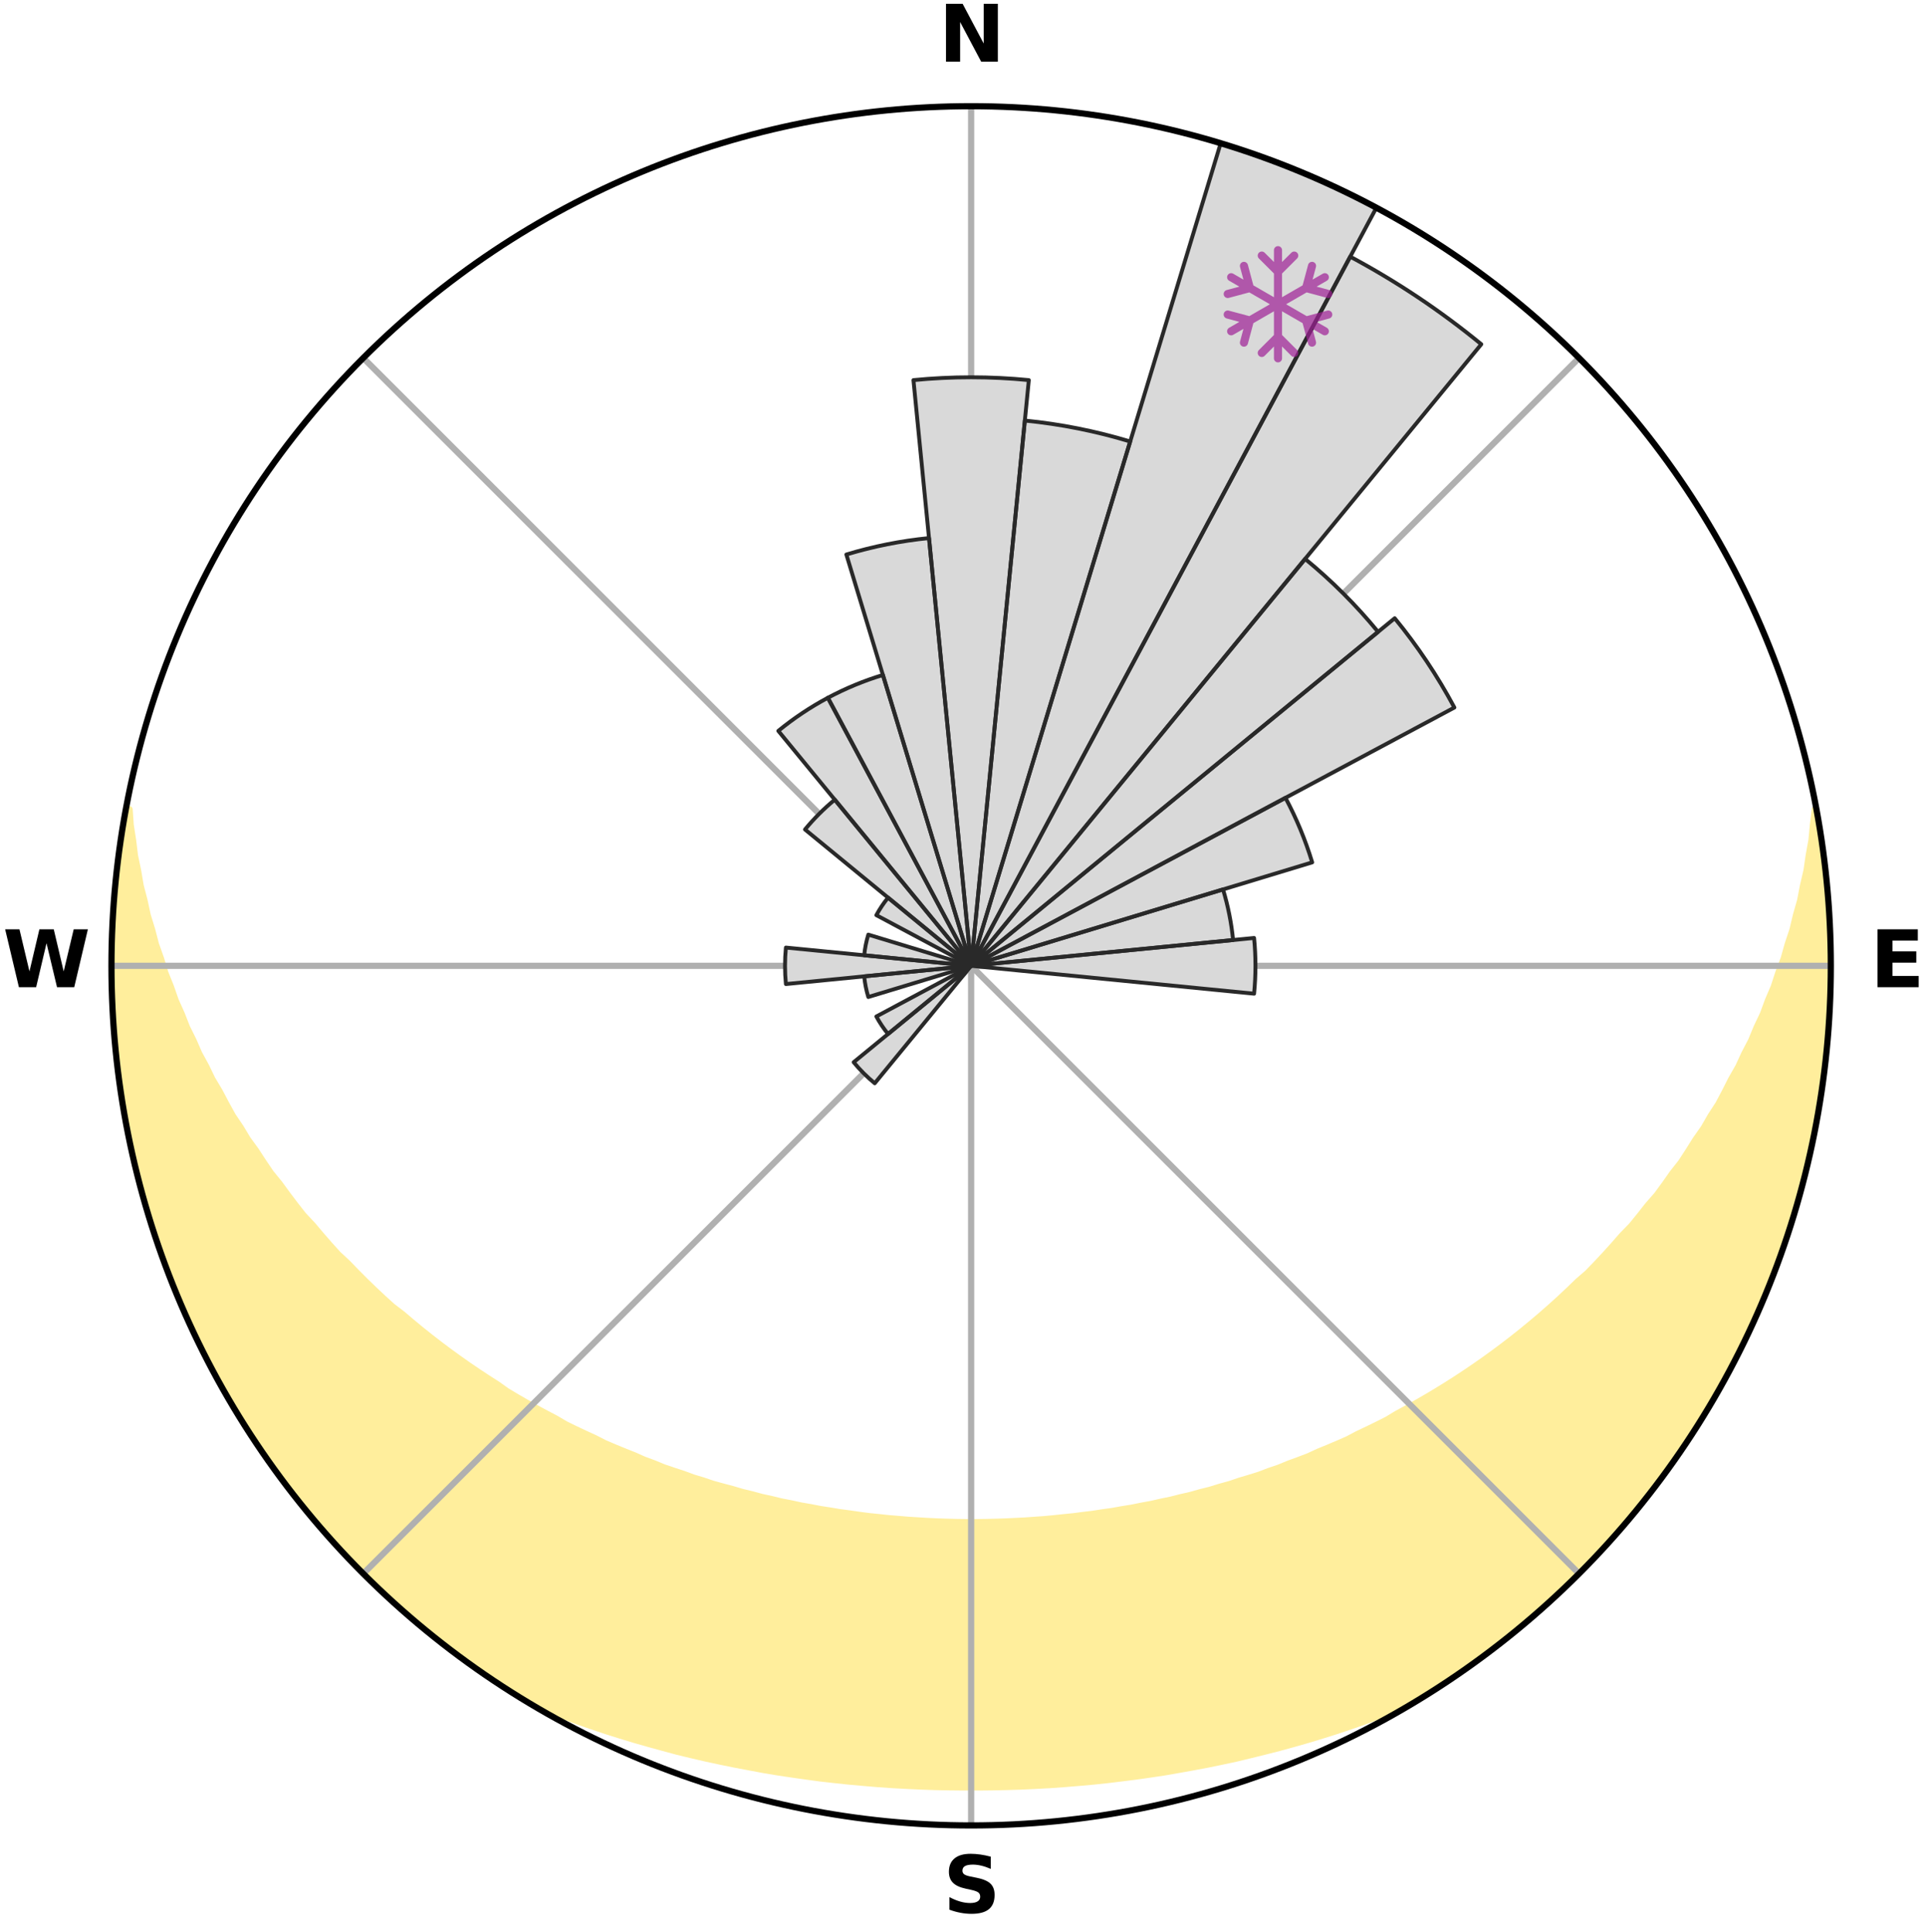 <?xml version="1.0" encoding="utf-8" standalone="no"?>
<!DOCTYPE svg PUBLIC "-//W3C//DTD SVG 1.1//EN"
  "http://www.w3.org/Graphics/SVG/1.1/DTD/svg11.dtd">
<svg xmlns:xlink="http://www.w3.org/1999/xlink" width="248.41pt" height="249.158pt" viewBox="0 0 248.41 249.158" xmlns="http://www.w3.org/2000/svg" version="1.1">
 <title>Ski Rose for Paavonrinteet</title>
 <defs>
  <style type="text/css">*{stroke-linejoin: round; stroke-linecap: butt}</style>
 </defs>
 <g id="figure_1">
  <g id="patch_1">
   <path d="M 0 249.158 
L 248.41 249.158 
L 248.41 0 
L 0 0 
z
" style="fill: #ffffff"/>
  </g>
  <g id="axes_1">
   <g id="patch_2">
    <path d="M 236.135 124.579 
C 236.135 110.018 233.267 95.599 227.695 82.147 
C 222.122 68.695 213.955 56.471 203.659 46.175 
C 193.363 35.879 181.139 27.711 167.687 22.139 
C 154.235 16.567 139.815 13.699 125.255 13.699 
C 110.694 13.699 96.275 16.567 82.823 22.139 
C 69.371 27.711 57.147 35.879 46.851 46.175 
C 36.555 56.471 28.387 68.695 22.815 82.147 
C 17.243 95.599 14.375 110.018 14.375 124.579 
C 14.375 139.14 17.243 153.559 22.815 167.011 
C 28.387 180.463 36.555 192.687 46.851 202.983 
C 57.147 213.279 69.371 221.447 82.823 227.019 
C 96.275 232.591 110.694 235.459 125.255 235.459 
C 139.815 235.459 154.235 232.591 167.687 227.019 
C 181.139 221.447 193.363 213.279 203.659 202.983 
C 213.955 192.687 222.122 180.463 227.695 167.011 
C 233.267 153.559 236.135 139.14 236.135 124.579 
M 125.255 124.579 
C 125.255 124.579 125.255 124.579 125.255 124.579 
C 125.255 124.579 125.255 124.579 125.255 124.579 
C 125.255 124.579 125.255 124.579 125.255 124.579 
C 125.255 124.579 125.255 124.579 125.255 124.579 
C 125.255 124.579 125.255 124.579 125.255 124.579 
C 125.255 124.579 125.255 124.579 125.255 124.579 
C 125.255 124.579 125.255 124.579 125.255 124.579 
C 125.255 124.579 125.255 124.579 125.255 124.579 
C 125.255 124.579 125.255 124.579 125.255 124.579 
C 125.255 124.579 125.255 124.579 125.255 124.579 
C 125.255 124.579 125.255 124.579 125.255 124.579 
C 125.255 124.579 125.255 124.579 125.255 124.579 
C 125.255 124.579 125.255 124.579 125.255 124.579 
C 125.255 124.579 125.255 124.579 125.255 124.579 
C 125.255 124.579 125.255 124.579 125.255 124.579 
C 125.255 124.579 125.255 124.579 125.255 124.579 
z
" style="fill: #ffffff"/>
   </g>
   <g id="PolyCollection_1">
    <defs>
     <path id="m197ab3d2ca" d="M 234.176 -144.766 
L 234.176 -144.766 
L 233.927 -142.765 
L 233.743 -140.793 
L 233.385 -138.815 
L 233.104 -136.867 
L 232.648 -134.92 
L 232.281 -133.002 
L 231.738 -131.092 
L 231.292 -129.209 
L 230.672 -127.34 
L 230.153 -125.494 
L 229.462 -123.67 
L 228.876 -121.866 
L 228.119 -120.088 
L 227.47 -118.327 
L 226.651 -116.599 
L 225.942 -114.884 
L 225.067 -113.207 
L 224.302 -111.539 
L 223.373 -109.915 
L 222.556 -108.296 
L 221.713 -106.702 
L 220.711 -105.158 
L 219.821 -103.614 
L 218.775 -102.127 
L 217.841 -100.635 
L 216.885 -99.168 
L 215.779 -97.764 
L 214.784 -96.35 
L 213.77 -94.962 
L 212.613 -93.644 
L 211.564 -92.309 
L 210.499 -91.001 
L 209.297 -89.768 
L 208.201 -88.513 
L 207.091 -87.284 
L 205.967 -86.081 
L 204.83 -84.905 
L 203.569 -83.812 
L 202.408 -82.688 
L 201.237 -81.59 
L 200.055 -80.518 
L 198.863 -79.472 
L 197.661 -78.451 
L 196.451 -77.455 
L 195.233 -76.484 
L 194.007 -75.539 
L 192.774 -74.618 
L 191.535 -73.721 
L 190.289 -72.848 
L 189.039 -72 
L 187.783 -71.175 
L 186.523 -70.374 
L 185.259 -69.595 
L 183.992 -68.84 
L 182.722 -68.107 
L 181.449 -67.396 
L 180.174 -66.707 
L 178.961 -65.969 
L 177.68 -65.323 
L 176.399 -64.697 
L 175.116 -64.093 
L 173.888 -63.439 
L 172.602 -62.875 
L 171.317 -62.33 
L 170.032 -61.804 
L 168.793 -61.231 
L 167.507 -60.743 
L 166.223 -60.272 
L 164.978 -59.757 
L 163.694 -59.323 
L 162.445 -58.845 
L 161.162 -58.446 
L 159.881 -58.063 
L 158.63 -57.639 
L 157.351 -57.289 
L 156.098 -56.9 
L 154.821 -56.582 
L 153.567 -56.228 
L 152.293 -55.94 
L 151.038 -55.619 
L 149.766 -55.361 
L 148.511 -55.073 
L 147.243 -54.843 
L 145.987 -54.588 
L 144.721 -54.385 
L 143.466 -54.161 
L 142.203 -53.985 
L 140.948 -53.791 
L 139.687 -53.641 
L 138.433 -53.478 
L 137.174 -53.353 
L 135.92 -53.219 
L 134.665 -53.102 
L 133.409 -53.015 
L 132.154 -52.926 
L 130.899 -52.864 
L 129.645 -52.804 
L 128.39 -52.765 
L 127.136 -52.734 
L 125.882 -52.718 
L 124.628 -52.719 
L 123.374 -52.736 
L 122.12 -52.769 
L 120.865 -52.81 
L 119.611 -52.871 
L 118.358 -52.948 
L 117.102 -53.026 
L 115.849 -53.131 
L 114.592 -53.234 
L 113.338 -53.369 
L 112.08 -53.495 
L 110.826 -53.66 
L 109.573 -53.841 
L 108.312 -54.007 
L 107.058 -54.218 
L 105.795 -54.41 
L 104.542 -54.652 
L 103.276 -54.872 
L 102.023 -55.145 
L 100.754 -55.392 
L 99.501 -55.698 
L 98.231 -55.974 
L 96.978 -56.313 
L 95.705 -56.619 
L 94.453 -56.991 
L 93.178 -57.328 
L 91.9 -57.68 
L 90.65 -58.105 
L 89.371 -58.489 
L 88.124 -58.95 
L 86.843 -59.368 
L 85.561 -59.804 
L 84.317 -60.32 
L 83.034 -60.791 
L 81.795 -61.345 
L 80.513 -61.854 
L 79.23 -62.381 
L 77.947 -62.927 
L 76.718 -63.56 
L 75.437 -64.146 
L 74.157 -64.751 
L 72.877 -65.377 
L 71.663 -66.094 
L 70.388 -66.762 
L 69.116 -67.451 
L 67.845 -68.163 
L 66.577 -68.896 
L 65.312 -69.652 
L 64.129 -70.5 
L 62.874 -71.301 
L 61.623 -72.125 
L 60.378 -72.973 
L 59.137 -73.845 
L 57.903 -74.741 
L 56.674 -75.661 
L 55.453 -76.606 
L 54.24 -77.575 
L 53.034 -78.57 
L 51.838 -79.589 
L 50.546 -80.572 
L 49.367 -81.644 
L 48.198 -82.741 
L 47.041 -83.863 
L 45.895 -85.012 
L 44.762 -86.186 
L 43.526 -87.333 
L 42.419 -88.561 
L 41.326 -89.815 
L 40.248 -91.094 
L 39.064 -92.354 
L 38.018 -93.687 
L 36.99 -95.046 
L 35.98 -96.431 
L 34.86 -97.803 
L 33.887 -99.241 
L 32.935 -100.704 
L 31.873 -102.16 
L 30.963 -103.675 
L 29.942 -105.187 
L 29.078 -106.754 
L 28.239 -108.344 
L 27.288 -109.938 
L 26.499 -111.578 
L 25.599 -113.225 
L 24.864 -114.913 
L 24.02 -116.612 
L 23.342 -118.346 
L 22.557 -120.095 
L 21.94 -121.874 
L 21.218 -123.671 
L 20.667 -125.492 
L 20.012 -127.335 
L 19.53 -129.195 
L 18.949 -131.081 
L 18.541 -132.978 
L 18.04 -134.903 
L 17.713 -136.832 
L 17.302 -138.791 
L 17.065 -140.748 
L 16.756 -142.736 
L 16.619 -144.714 
L 16.274 -144.777 
L 16.274 -144.777 
L 15.965 -142.868 
L 15.601 -140.967 
L 15.359 -139.047 
L 15.151 -137.124 
L 14.976 -135.198 
L 14.718 -133.278 
L 14.611 -131.346 
L 14.537 -129.413 
L 14.524 -127.479 
L 14.4 -125.546 
L 14.426 -123.612 
L 14.486 -121.678 
L 14.487 -119.743 
L 14.614 -117.812 
L 14.773 -115.884 
L 14.965 -113.959 
L 15.19 -112.039 
L 15.331 -110.107 
L 15.621 -108.194 
L 15.944 -106.287 
L 16.317 -104.389 
L 16.703 -102.494 
L 17.008 -100.581 
L 17.458 -98.699 
L 17.94 -96.826 
L 18.454 -94.96 
L 19.009 -93.108 
L 19.583 -91.261 
L 20.189 -89.425 
L 20.825 -87.599 
L 21.493 -85.784 
L 22.092 -83.942 
L 22.821 -82.149 
L 23.579 -80.369 
L 24.368 -78.602 
L 25.186 -76.849 
L 26.033 -75.109 
L 26.91 -73.384 
L 27.816 -71.674 
L 28.751 -69.98 
L 29.803 -68.353 
L 30.788 -66.69 
L 31.807 -65.046 
L 32.854 -63.42 
L 33.929 -61.813 
L 35.026 -60.219 
L 36.156 -58.649 
L 37.314 -57.1 
L 38.493 -55.565 
L 39.705 -54.057 
L 40.944 -52.571 
L 42.271 -51.161 
L 43.561 -49.721 
L 44.878 -48.304 
L 46.219 -46.91 
L 47.587 -45.543 
L 48.98 -44.202 
L 50.347 -42.832 
L 51.8 -41.553 
L 53.269 -40.295 
L 54.727 -39.022 
L 56.235 -37.81 
L 57.761 -36.619 
L 59.31 -35.46 
L 60.871 -34.316 
L 62.484 -33.247 
L 64.057 -32.119 
L 65.682 -31.068 
L 67.327 -30.049 
L 69.128 -29.295 
L 70.933 -28.566 
L 72.747 -27.872 
L 74.564 -27.203 
L 76.389 -26.569 
L 78.215 -25.957 
L 80.047 -25.379 
L 81.88 -24.823 
L 83.718 -24.299 
L 85.555 -23.795 
L 87.388 -23.298 
L 89.232 -22.853 
L 91.075 -22.425 
L 92.921 -22.029 
L 94.766 -21.65 
L 96.614 -21.302 
L 98.456 -20.957 
L 100.303 -20.648 
L 102.152 -20.371 
L 104 -20.108 
L 105.846 -19.859 
L 107.696 -19.65 
L 109.544 -19.455 
L 111.393 -19.29 
L 113.241 -19.134 
L 115.089 -19.005 
L 116.938 -18.906 
L 118.786 -18.82 
L 120.634 -18.755 
L 122.483 -18.719 
L 124.331 -18.7 
L 126.179 -18.7 
L 128.027 -18.719 
L 129.875 -18.761 
L 131.723 -18.818 
L 133.572 -18.904 
L 135.421 -19.003 
L 137.269 -19.136 
L 139.117 -19.287 
L 140.966 -19.452 
L 142.814 -19.647 
L 144.661 -19.873 
L 146.51 -20.104 
L 148.358 -20.367 
L 150.207 -20.644 
L 152.051 -20.965 
L 153.897 -21.298 
L 155.745 -21.645 
L 157.59 -22.025 
L 159.437 -22.42 
L 161.274 -22.865 
L 163.115 -23.319 
L 164.957 -23.789 
L 166.794 -24.293 
L 168.633 -24.816 
L 170.466 -25.373 
L 172.298 -25.95 
L 174.124 -26.562 
L 175.949 -27.196 
L 177.766 -27.866 
L 179.58 -28.559 
L 181.385 -29.289 
L 183.187 -30.042 
L 184.829 -31.066 
L 186.452 -32.12 
L 188.042 -33.222 
L 189.643 -34.311 
L 191.204 -35.454 
L 192.754 -36.613 
L 194.248 -37.842 
L 195.754 -39.056 
L 197.236 -40.3 
L 198.685 -41.582 
L 200.151 -42.844 
L 201.55 -44.181 
L 202.955 -45.511 
L 204.326 -46.876 
L 205.636 -48.3 
L 206.982 -49.69 
L 208.257 -51.145 
L 209.547 -52.587 
L 210.81 -54.053 
L 211.988 -55.589 
L 213.191 -57.103 
L 214.367 -58.64 
L 215.522 -60.192 
L 216.557 -61.829 
L 217.642 -63.429 
L 218.697 -65.05 
L 219.72 -66.691 
L 220.712 -68.35 
L 221.674 -70.028 
L 222.695 -71.673 
L 223.596 -73.386 
L 224.454 -75.12 
L 225.289 -76.865 
L 226.092 -78.625 
L 226.863 -80.399 
L 227.682 -82.152 
L 228.387 -83.954 
L 229.059 -85.768 
L 229.697 -87.594 
L 230.302 -89.431 
L 230.981 -91.244 
L 231.492 -93.11 
L 231.996 -94.977 
L 232.577 -96.824 
L 233.014 -98.708 
L 233.417 -100.6 
L 233.899 -102.475 
L 234.199 -104.387 
L 234.499 -106.298 
L 234.881 -108.195 
L 235.113 -110.116 
L 235.389 -112.031 
L 235.552 -113.959 
L 235.682 -115.888 
L 235.894 -117.812 
L 235.955 -119.746 
L 235.982 -121.68 
L 236.093 -123.612 
L 236.129 -125.547 
L 236.054 -127.48 
L 235.945 -129.412 
L 235.92 -131.348 
L 235.743 -133.275 
L 235.533 -135.198 
L 235.407 -137.129 
L 235.089 -139.039 
L 234.895 -140.965 
L 234.552 -142.869 
L 234.176 -144.766 
z
" style="stroke: #ffee9c"/>
    </defs>
    <g clip-path="url(#p241d083e85)">
     <use xlink:href="#m197ab3d2ca" x="0" y="249.158" style="fill: #ffee9c; stroke: #ffee9c"/>
    </g>
   </g>
   <g id="matplotlib.axis_1">
    <g id="xtick_1">
     <g id="line2d_1">
      <path d="M 125.255 124.579 
L 125.255 13.699 
" clip-path="url(#p241d083e85)" style="fill: none; stroke: #b0b0b0; stroke-width: 0.8; stroke-linecap: square"/>
     </g>
     <g id="text_1">
      <!-- N -->
      <g transform="translate(121.07 7.958) scale(0.1 -0.1)">
       <defs>
        <path id="DejaVuSans-Bold-4e" d="M 588 4666 
L 1931 4666 
L 3628 1466 
L 3628 4666 
L 4769 4666 
L 4769 0 
L 3425 0 
L 1728 3200 
L 1728 0 
L 588 0 
L 588 4666 
z
" transform="scale(0.016)"/>
       </defs>
       <use xlink:href="#DejaVuSans-Bold-4e"/>
      </g>
     </g>
    </g>
    <g id="xtick_2">
     <g id="line2d_2">
      <path d="M 125.255 124.579 
L 203.659 46.175 
" clip-path="url(#p241d083e85)" style="fill: none; stroke: #b0b0b0; stroke-width: 0.8; stroke-linecap: square"/>
     </g>
    </g>
    <g id="xtick_3">
     <g id="line2d_3">
      <path d="M 125.255 124.579 
L 236.135 124.579 
" clip-path="url(#p241d083e85)" style="fill: none; stroke: #b0b0b0; stroke-width: 0.8; stroke-linecap: square"/>
     </g>
     <g id="text_2">
      <!-- E -->
      <g transform="translate(241.219 127.338) scale(0.1 -0.1)">
       <defs>
        <path id="DejaVuSans-Bold-45" d="M 588 4666 
L 3834 4666 
L 3834 3756 
L 1791 3756 
L 1791 2888 
L 3713 2888 
L 3713 1978 
L 1791 1978 
L 1791 909 
L 3903 909 
L 3903 0 
L 588 0 
L 588 4666 
z
" transform="scale(0.016)"/>
       </defs>
       <use xlink:href="#DejaVuSans-Bold-45"/>
      </g>
     </g>
    </g>
    <g id="xtick_4">
     <g id="line2d_4">
      <path d="M 125.255 124.579 
L 203.659 202.983 
" clip-path="url(#p241d083e85)" style="fill: none; stroke: #b0b0b0; stroke-width: 0.8; stroke-linecap: square"/>
     </g>
    </g>
    <g id="xtick_5">
     <g id="line2d_5">
      <path d="M 125.255 124.579 
L 125.255 235.459 
" clip-path="url(#p241d083e85)" style="fill: none; stroke: #b0b0b0; stroke-width: 0.8; stroke-linecap: square"/>
     </g>
     <g id="text_3">
      <!-- S -->
      <g transform="translate(121.654 246.718) scale(0.1 -0.1)">
       <defs>
        <path id="DejaVuSans-Bold-53" d="M 3834 4519 
L 3834 3531 
Q 3450 3703 3084 3790 
Q 2719 3878 2394 3878 
Q 1963 3878 1756 3759 
Q 1550 3641 1550 3391 
Q 1550 3203 1689 3098 
Q 1828 2994 2194 2919 
L 2706 2816 
Q 3484 2659 3812 2340 
Q 4141 2022 4141 1434 
Q 4141 663 3683 286 
Q 3225 -91 2284 -91 
Q 1841 -91 1394 -6 
Q 947 78 500 244 
L 500 1259 
Q 947 1022 1364 901 
Q 1781 781 2169 781 
Q 2563 781 2772 912 
Q 2981 1044 2981 1288 
Q 2981 1506 2839 1625 
Q 2697 1744 2272 1838 
L 1806 1941 
Q 1106 2091 782 2419 
Q 459 2747 459 3303 
Q 459 4000 909 4375 
Q 1359 4750 2203 4750 
Q 2588 4750 2994 4692 
Q 3400 4634 3834 4519 
z
" transform="scale(0.016)"/>
       </defs>
       <use xlink:href="#DejaVuSans-Bold-53"/>
      </g>
     </g>
    </g>
    <g id="xtick_6">
     <g id="line2d_6">
      <path d="M 125.255 124.579 
L 46.851 202.983 
" clip-path="url(#p241d083e85)" style="fill: none; stroke: #b0b0b0; stroke-width: 0.8; stroke-linecap: square"/>
     </g>
    </g>
    <g id="xtick_7">
     <g id="line2d_7">
      <path d="M 125.255 124.579 
L 14.375 124.579 
" clip-path="url(#p241d083e85)" style="fill: none; stroke: #b0b0b0; stroke-width: 0.8; stroke-linecap: square"/>
     </g>
     <g id="text_4">
      <!-- W -->
      <g transform="translate(0.36 127.338) scale(0.1 -0.1)">
       <defs>
        <path id="DejaVuSans-Bold-57" d="M 191 4666 
L 1344 4666 
L 2150 1275 
L 2950 4666 
L 4109 4666 
L 4909 1275 
L 5716 4666 
L 6859 4666 
L 5759 0 
L 4372 0 
L 3525 3547 
L 2688 0 
L 1300 0 
L 191 4666 
z
" transform="scale(0.016)"/>
       </defs>
       <use xlink:href="#DejaVuSans-Bold-57"/>
      </g>
     </g>
    </g>
    <g id="xtick_8">
     <g id="line2d_8">
      <path d="M 125.255 124.579 
L 46.851 46.175 
" clip-path="url(#p241d083e85)" style="fill: none; stroke: #b0b0b0; stroke-width: 0.8; stroke-linecap: square"/>
     </g>
    </g>
   </g>
   <g id="matplotlib.axis_2"/>
   <g id="patch_3">
    <path d="M 125.255 124.579 
C 125.255 124.579 125.255 124.579 125.255 124.579 
C 125.255 124.579 125.255 124.579 125.255 124.579 
L 132.696 49.03 
C 130.223 48.787 127.74 48.665 125.255 48.665 
C 122.77 48.665 120.287 48.787 117.814 49.03 
z
" clip-path="url(#p241d083e85)" style="fill: #d9d9d9"/>
   </g>
   <g id="patch_4">
    <path d="M 125.255 124.579 
C 125.255 124.579 125.255 124.579 125.255 124.579 
C 125.255 124.579 125.255 124.579 125.255 124.579 
L 145.77 56.95 
C 143.556 56.278 141.311 55.716 139.042 55.265 
C 136.774 54.813 134.484 54.474 132.182 54.247 
z
" clip-path="url(#p241d083e85)" style="fill: #d9d9d9"/>
   </g>
   <g id="patch_5">
    <path d="M 125.255 124.579 
C 125.255 124.579 125.255 124.579 125.255 124.579 
C 125.255 124.579 125.255 124.579 125.255 124.579 
L 177.523 26.792 
C 174.323 25.081 171.04 23.528 167.687 22.139 
C 164.334 20.75 160.915 19.527 157.442 18.474 
z
" clip-path="url(#p241d083e85)" style="fill: #d9d9d9"/>
   </g>
   <g id="patch_6">
    <path d="M 125.255 124.579 
C 125.255 124.579 125.255 124.579 125.255 124.579 
C 125.255 124.579 125.255 124.579 125.255 124.579 
L 191.053 44.403 
C 188.429 42.25 185.701 40.226 182.878 38.34 
C 180.055 36.454 177.142 34.708 174.148 33.107 
z
" clip-path="url(#p241d083e85)" style="fill: #d9d9d9"/>
   </g>
   <g id="patch_7">
    <path d="M 125.255 124.579 
C 125.255 124.579 125.255 124.579 125.255 124.579 
C 125.255 124.579 125.255 124.579 125.255 124.579 
L 177.742 81.504 
C 176.332 79.786 174.839 78.138 173.267 76.567 
C 171.696 74.995 170.048 73.502 168.33 72.092 
z
" clip-path="url(#p241d083e85)" style="fill: #d9d9d9"/>
   </g>
   <g id="patch_8">
    <path d="M 125.255 124.579 
C 125.255 124.579 125.255 124.579 125.255 124.579 
C 125.255 124.579 125.255 124.579 125.255 124.579 
L 187.582 91.264 
C 186.492 89.224 185.302 87.239 184.017 85.316 
C 182.732 83.392 181.353 81.533 179.885 79.745 
z
" clip-path="url(#p241d083e85)" style="fill: #d9d9d9"/>
   </g>
   <g id="patch_9">
    <path d="M 125.255 124.579 
C 125.255 124.579 125.255 124.579 125.255 124.579 
C 125.255 124.579 125.255 124.579 125.255 124.579 
L 169.244 111.235 
C 168.807 109.795 168.3 108.378 167.724 106.988 
C 167.148 105.598 166.505 104.237 165.795 102.91 
z
" clip-path="url(#p241d083e85)" style="fill: #d9d9d9"/>
   </g>
   <g id="patch_10">
    <path d="M 125.255 124.579 
C 125.255 124.579 125.255 124.579 125.255 124.579 
C 125.255 124.579 125.255 124.579 125.255 124.579 
L 159.041 121.251 
C 158.932 120.146 158.769 119.046 158.552 117.956 
C 158.336 116.866 158.065 115.787 157.743 114.724 
z
" clip-path="url(#p241d083e85)" style="fill: #d9d9d9"/>
   </g>
   <g id="patch_11">
    <path d="M 125.255 124.579 
C 125.255 124.579 125.255 124.579 125.255 124.579 
C 125.255 124.579 125.255 124.579 125.255 124.579 
L 161.748 128.173 
C 161.866 126.979 161.925 125.779 161.925 124.579 
C 161.925 123.379 161.866 122.179 161.748 120.985 
z
" clip-path="url(#p241d083e85)" style="fill: #d9d9d9"/>
   </g>
   <g id="patch_12">
    <path d="M 125.255 124.579 
C 125.255 124.579 125.255 124.579 125.255 124.579 
C 125.255 124.579 125.255 124.579 125.255 124.579 
L 125.255 124.579 
C 125.255 124.579 125.255 124.579 125.255 124.579 
C 125.255 124.579 125.255 124.579 125.255 124.579 
z
" clip-path="url(#p241d083e85)" style="fill: #d9d9d9"/>
   </g>
   <g id="patch_13">
    <path d="M 125.255 124.579 
C 125.255 124.579 125.255 124.579 125.255 124.579 
C 125.255 124.579 125.255 124.579 125.255 124.579 
L 125.255 124.579 
C 125.255 124.579 125.255 124.579 125.255 124.579 
C 125.255 124.579 125.255 124.579 125.255 124.579 
z
" clip-path="url(#p241d083e85)" style="fill: #d9d9d9"/>
   </g>
   <g id="patch_14">
    <path d="M 125.255 124.579 
C 125.255 124.579 125.255 124.579 125.255 124.579 
C 125.255 124.579 125.255 124.579 125.255 124.579 
L 125.255 124.579 
C 125.255 124.579 125.255 124.579 125.255 124.579 
C 125.255 124.579 125.255 124.579 125.255 124.579 
z
" clip-path="url(#p241d083e85)" style="fill: #d9d9d9"/>
   </g>
   <g id="patch_15">
    <path d="M 125.255 124.579 
C 125.255 124.579 125.255 124.579 125.255 124.579 
C 125.255 124.579 125.255 124.579 125.255 124.579 
L 125.255 124.579 
C 125.255 124.579 125.255 124.579 125.255 124.579 
C 125.255 124.579 125.255 124.579 125.255 124.579 
z
" clip-path="url(#p241d083e85)" style="fill: #d9d9d9"/>
   </g>
   <g id="patch_16">
    <path d="M 125.255 124.579 
C 125.255 124.579 125.255 124.579 125.255 124.579 
C 125.255 124.579 125.255 124.579 125.255 124.579 
L 125.255 124.579 
C 125.255 124.579 125.255 124.579 125.255 124.579 
C 125.255 124.579 125.255 124.579 125.255 124.579 
z
" clip-path="url(#p241d083e85)" style="fill: #d9d9d9"/>
   </g>
   <g id="patch_17">
    <path d="M 125.255 124.579 
C 125.255 124.579 125.255 124.579 125.255 124.579 
C 125.255 124.579 125.255 124.579 125.255 124.579 
L 125.255 124.579 
C 125.255 124.579 125.255 124.579 125.255 124.579 
C 125.255 124.579 125.255 124.579 125.255 124.579 
z
" clip-path="url(#p241d083e85)" style="fill: #d9d9d9"/>
   </g>
   <g id="patch_18">
    <path d="M 125.255 124.579 
C 125.255 124.579 125.255 124.579 125.255 124.579 
C 125.255 124.579 125.255 124.579 125.255 124.579 
L 125.255 124.579 
C 125.255 124.579 125.255 124.579 125.255 124.579 
C 125.255 124.579 125.255 124.579 125.255 124.579 
z
" clip-path="url(#p241d083e85)" style="fill: #d9d9d9"/>
   </g>
   <g id="patch_19">
    <path d="M 125.255 124.579 
C 125.255 124.579 125.255 124.579 125.255 124.579 
C 125.255 124.579 125.255 124.579 125.255 124.579 
L 125.255 124.579 
C 125.255 124.579 125.255 124.579 125.255 124.579 
C 125.255 124.579 125.255 124.579 125.255 124.579 
z
" clip-path="url(#p241d083e85)" style="fill: #d9d9d9"/>
   </g>
   <g id="patch_20">
    <path d="M 125.255 124.579 
C 125.255 124.579 125.255 124.579 125.255 124.579 
C 125.255 124.579 125.255 124.579 125.255 124.579 
L 125.255 124.579 
C 125.255 124.579 125.255 124.579 125.255 124.579 
C 125.255 124.579 125.255 124.579 125.255 124.579 
z
" clip-path="url(#p241d083e85)" style="fill: #d9d9d9"/>
   </g>
   <g id="patch_21">
    <path d="M 125.255 124.579 
C 125.255 124.579 125.255 124.579 125.255 124.579 
C 125.255 124.579 125.255 124.579 125.255 124.579 
L 125.255 124.579 
C 125.255 124.579 125.255 124.579 125.255 124.579 
C 125.255 124.579 125.255 124.579 125.255 124.579 
z
" clip-path="url(#p241d083e85)" style="fill: #d9d9d9"/>
   </g>
   <g id="patch_22">
    <path d="M 125.255 124.579 
C 125.255 124.579 125.255 124.579 125.255 124.579 
C 125.255 124.579 125.255 124.579 125.255 124.579 
L 125.255 124.579 
C 125.255 124.579 125.255 124.579 125.255 124.579 
C 125.255 124.579 125.255 124.579 125.255 124.579 
z
" clip-path="url(#p241d083e85)" style="fill: #d9d9d9"/>
   </g>
   <g id="patch_23">
    <path d="M 125.255 124.579 
C 125.255 124.579 125.255 124.579 125.255 124.579 
C 125.255 124.579 125.255 124.579 125.255 124.579 
L 110.103 137.014 
C 110.51 137.51 110.941 137.985 111.395 138.439 
C 111.849 138.893 112.324 139.324 112.82 139.731 
z
" clip-path="url(#p241d083e85)" style="fill: #d9d9d9"/>
   </g>
   <g id="patch_24">
    <path d="M 125.255 124.579 
C 125.255 124.579 125.255 124.579 125.255 124.579 
C 125.255 124.579 125.255 124.579 125.255 124.579 
L 113.031 131.113 
C 113.245 131.513 113.479 131.902 113.731 132.279 
C 113.983 132.656 114.253 133.021 114.541 133.372 
z
" clip-path="url(#p241d083e85)" style="fill: #d9d9d9"/>
   </g>
   <g id="patch_25">
    <path d="M 125.255 124.579 
C 125.255 124.579 125.255 124.579 125.255 124.579 
C 125.255 124.579 125.255 124.579 125.255 124.579 
L 125.255 124.579 
C 125.255 124.579 125.255 124.579 125.255 124.579 
C 125.255 124.579 125.255 124.579 125.255 124.579 
z
" clip-path="url(#p241d083e85)" style="fill: #d9d9d9"/>
   </g>
   <g id="patch_26">
    <path d="M 125.255 124.579 
C 125.255 124.579 125.255 124.579 125.255 124.579 
C 125.255 124.579 125.255 124.579 125.255 124.579 
L 111.462 125.938 
C 111.506 126.389 111.573 126.838 111.661 127.283 
C 111.75 127.728 111.86 128.168 111.992 128.602 
z
" clip-path="url(#p241d083e85)" style="fill: #d9d9d9"/>
   </g>
   <g id="patch_27">
    <path d="M 125.255 124.579 
C 125.255 124.579 125.255 124.579 125.255 124.579 
C 125.255 124.579 125.255 124.579 125.255 124.579 
L 101.364 122.226 
C 101.287 123.008 101.249 123.793 101.249 124.579 
C 101.249 125.365 101.287 126.15 101.364 126.932 
z
" clip-path="url(#p241d083e85)" style="fill: #d9d9d9"/>
   </g>
   <g id="patch_28">
    <path d="M 125.255 124.579 
C 125.255 124.579 125.255 124.579 125.255 124.579 
C 125.255 124.579 125.255 124.579 125.255 124.579 
L 111.992 120.556 
C 111.86 120.99 111.75 121.43 111.661 121.875 
C 111.573 122.32 111.506 122.769 111.462 123.221 
z
" clip-path="url(#p241d083e85)" style="fill: #d9d9d9"/>
   </g>
   <g id="patch_29">
    <path d="M 125.255 124.579 
C 125.255 124.579 125.255 124.579 125.255 124.579 
C 125.255 124.579 125.255 124.579 125.255 124.579 
L 125.255 124.579 
C 125.255 124.579 125.255 124.579 125.255 124.579 
C 125.255 124.579 125.255 124.579 125.255 124.579 
z
" clip-path="url(#p241d083e85)" style="fill: #d9d9d9"/>
   </g>
   <g id="patch_30">
    <path d="M 125.255 124.579 
C 125.255 124.579 125.255 124.579 125.255 124.579 
C 125.255 124.579 125.255 124.579 125.255 124.579 
L 114.541 115.786 
C 114.253 116.137 113.983 116.502 113.731 116.879 
C 113.479 117.256 113.245 117.645 113.031 118.046 
z
" clip-path="url(#p241d083e85)" style="fill: #d9d9d9"/>
   </g>
   <g id="patch_31">
    <path d="M 125.255 124.579 
C 125.255 124.579 125.255 124.579 125.255 124.579 
C 125.255 124.579 125.255 124.579 125.255 124.579 
L 107.669 103.151 
C 106.968 103.727 106.295 104.336 105.654 104.978 
C 105.012 105.62 104.403 106.292 103.827 106.994 
z
" clip-path="url(#p241d083e85)" style="fill: #d9d9d9"/>
   </g>
   <g id="patch_32">
    <path d="M 125.255 124.579 
C 125.255 124.579 125.255 124.579 125.255 124.579 
C 125.255 124.579 125.255 124.579 125.255 124.579 
L 106.775 90.006 
C 105.644 90.611 104.542 91.271 103.475 91.984 
C 102.408 92.697 101.377 93.461 100.385 94.276 
z
" clip-path="url(#p241d083e85)" style="fill: #d9d9d9"/>
   </g>
   <g id="patch_33">
    <path d="M 125.255 124.579 
C 125.255 124.579 125.255 124.579 125.255 124.579 
C 125.255 124.579 125.255 124.579 125.255 124.579 
L 113.875 87.065 
C 112.647 87.438 111.438 87.87 110.253 88.361 
C 109.067 88.852 107.907 89.401 106.775 90.006 
z
" clip-path="url(#p241d083e85)" style="fill: #d9d9d9"/>
   </g>
   <g id="patch_34">
    <path d="M 125.255 124.579 
C 125.255 124.579 125.255 124.579 125.255 124.579 
C 125.255 124.579 125.255 124.579 125.255 124.579 
L 119.821 69.406 
C 118.015 69.584 116.219 69.85 114.439 70.204 
C 112.659 70.558 110.898 71 109.161 71.526 
z
" clip-path="url(#p241d083e85)" style="fill: #d9d9d9"/>
   </g>
   <g id="patch_35">
    <path d="M 117.814 49.03 
C 120.287 48.787 122.77 48.665 125.255 48.665 
C 127.74 48.665 130.223 48.787 132.696 49.03 
L 132.696 49.03 
C 130.223 48.787 127.74 48.665 125.255 48.665 
C 122.77 48.665 120.287 48.787 117.814 49.03 
z
" clip-path="url(#p241d083e85)" style="fill: #a1a1d8"/>
   </g>
   <g id="patch_36">
    <path d="M 132.182 54.247 
C 134.484 54.474 136.774 54.813 139.042 55.265 
C 141.311 55.716 143.556 56.278 145.77 56.95 
L 145.77 56.95 
C 143.556 56.278 141.311 55.716 139.042 55.265 
C 136.774 54.813 134.484 54.474 132.182 54.247 
z
" clip-path="url(#p241d083e85)" style="fill: #a1a1d8"/>
   </g>
   <g id="patch_37">
    <path d="M 157.442 18.474 
C 160.915 19.527 164.334 20.75 167.687 22.139 
C 171.04 23.528 174.323 25.081 177.523 26.792 
L 177.523 26.792 
C 174.323 25.081 171.04 23.528 167.687 22.139 
C 164.334 20.75 160.915 19.527 157.442 18.474 
z
" clip-path="url(#p241d083e85)" style="fill: #a1a1d8"/>
   </g>
   <g id="patch_38">
    <path d="M 174.148 33.107 
C 177.142 34.708 180.055 36.454 182.878 38.34 
C 185.701 40.226 188.429 42.25 191.053 44.403 
L 191.053 44.403 
C 188.429 42.25 185.701 40.226 182.878 38.34 
C 180.055 36.454 177.142 34.708 174.148 33.107 
z
" clip-path="url(#p241d083e85)" style="fill: #a1a1d8"/>
   </g>
   <g id="patch_39">
    <path d="M 168.33 72.092 
C 170.048 73.502 171.696 74.995 173.267 76.567 
C 174.839 78.138 176.332 79.786 177.742 81.504 
L 177.742 81.504 
C 176.332 79.786 174.839 78.138 173.267 76.567 
C 171.696 74.995 170.048 73.502 168.33 72.092 
z
" clip-path="url(#p241d083e85)" style="fill: #a1a1d8"/>
   </g>
   <g id="patch_40">
    <path d="M 179.885 79.745 
C 181.353 81.533 182.732 83.392 184.017 85.316 
C 185.302 87.239 186.492 89.224 187.582 91.264 
L 187.582 91.264 
C 186.492 89.224 185.302 87.239 184.017 85.316 
C 182.732 83.392 181.353 81.533 179.885 79.745 
z
" clip-path="url(#p241d083e85)" style="fill: #a1a1d8"/>
   </g>
   <g id="patch_41">
    <path d="M 165.795 102.91 
C 166.505 104.237 167.148 105.598 167.724 106.988 
C 168.3 108.378 168.807 109.795 169.244 111.235 
L 169.244 111.235 
C 168.807 109.795 168.3 108.378 167.724 106.988 
C 167.148 105.598 166.505 104.237 165.795 102.91 
z
" clip-path="url(#p241d083e85)" style="fill: #a1a1d8"/>
   </g>
   <g id="patch_42">
    <path d="M 157.743 114.724 
C 158.065 115.787 158.336 116.866 158.552 117.956 
C 158.769 119.046 158.932 120.146 159.041 121.251 
L 159.041 121.251 
C 158.932 120.146 158.769 119.046 158.552 117.956 
C 158.336 116.866 158.065 115.787 157.743 114.724 
z
" clip-path="url(#p241d083e85)" style="fill: #a1a1d8"/>
   </g>
   <g id="patch_43">
    <path d="M 161.748 120.985 
C 161.866 122.179 161.925 123.379 161.925 124.579 
C 161.925 125.779 161.866 126.979 161.748 128.173 
L 161.748 128.173 
C 161.866 126.979 161.925 125.779 161.925 124.579 
C 161.925 123.379 161.866 122.179 161.748 120.985 
z
" clip-path="url(#p241d083e85)" style="fill: #a1a1d8"/>
   </g>
   <g id="patch_44">
    <path d="M 125.255 124.579 
C 125.255 124.579 125.255 124.579 125.255 124.579 
C 125.255 124.579 125.255 124.579 125.255 124.579 
L 125.255 124.579 
C 125.255 124.579 125.255 124.579 125.255 124.579 
C 125.255 124.579 125.255 124.579 125.255 124.579 
z
" clip-path="url(#p241d083e85)" style="fill: #a1a1d8"/>
   </g>
   <g id="patch_45">
    <path d="M 125.255 124.579 
C 125.255 124.579 125.255 124.579 125.255 124.579 
C 125.255 124.579 125.255 124.579 125.255 124.579 
L 125.255 124.579 
C 125.255 124.579 125.255 124.579 125.255 124.579 
C 125.255 124.579 125.255 124.579 125.255 124.579 
z
" clip-path="url(#p241d083e85)" style="fill: #a1a1d8"/>
   </g>
   <g id="patch_46">
    <path d="M 125.255 124.579 
C 125.255 124.579 125.255 124.579 125.255 124.579 
C 125.255 124.579 125.255 124.579 125.255 124.579 
L 125.255 124.579 
C 125.255 124.579 125.255 124.579 125.255 124.579 
C 125.255 124.579 125.255 124.579 125.255 124.579 
z
" clip-path="url(#p241d083e85)" style="fill: #a1a1d8"/>
   </g>
   <g id="patch_47">
    <path d="M 125.255 124.579 
C 125.255 124.579 125.255 124.579 125.255 124.579 
C 125.255 124.579 125.255 124.579 125.255 124.579 
L 125.255 124.579 
C 125.255 124.579 125.255 124.579 125.255 124.579 
C 125.255 124.579 125.255 124.579 125.255 124.579 
z
" clip-path="url(#p241d083e85)" style="fill: #a1a1d8"/>
   </g>
   <g id="patch_48">
    <path d="M 125.255 124.579 
C 125.255 124.579 125.255 124.579 125.255 124.579 
C 125.255 124.579 125.255 124.579 125.255 124.579 
L 125.255 124.579 
C 125.255 124.579 125.255 124.579 125.255 124.579 
C 125.255 124.579 125.255 124.579 125.255 124.579 
z
" clip-path="url(#p241d083e85)" style="fill: #a1a1d8"/>
   </g>
   <g id="patch_49">
    <path d="M 125.255 124.579 
C 125.255 124.579 125.255 124.579 125.255 124.579 
C 125.255 124.579 125.255 124.579 125.255 124.579 
L 125.255 124.579 
C 125.255 124.579 125.255 124.579 125.255 124.579 
C 125.255 124.579 125.255 124.579 125.255 124.579 
z
" clip-path="url(#p241d083e85)" style="fill: #a1a1d8"/>
   </g>
   <g id="patch_50">
    <path d="M 125.255 124.579 
C 125.255 124.579 125.255 124.579 125.255 124.579 
C 125.255 124.579 125.255 124.579 125.255 124.579 
L 125.255 124.579 
C 125.255 124.579 125.255 124.579 125.255 124.579 
C 125.255 124.579 125.255 124.579 125.255 124.579 
z
" clip-path="url(#p241d083e85)" style="fill: #a1a1d8"/>
   </g>
   <g id="patch_51">
    <path d="M 125.255 124.579 
C 125.255 124.579 125.255 124.579 125.255 124.579 
C 125.255 124.579 125.255 124.579 125.255 124.579 
L 125.255 124.579 
C 125.255 124.579 125.255 124.579 125.255 124.579 
C 125.255 124.579 125.255 124.579 125.255 124.579 
z
" clip-path="url(#p241d083e85)" style="fill: #a1a1d8"/>
   </g>
   <g id="patch_52">
    <path d="M 125.255 124.579 
C 125.255 124.579 125.255 124.579 125.255 124.579 
C 125.255 124.579 125.255 124.579 125.255 124.579 
L 125.255 124.579 
C 125.255 124.579 125.255 124.579 125.255 124.579 
C 125.255 124.579 125.255 124.579 125.255 124.579 
z
" clip-path="url(#p241d083e85)" style="fill: #a1a1d8"/>
   </g>
   <g id="patch_53">
    <path d="M 125.255 124.579 
C 125.255 124.579 125.255 124.579 125.255 124.579 
C 125.255 124.579 125.255 124.579 125.255 124.579 
L 125.255 124.579 
C 125.255 124.579 125.255 124.579 125.255 124.579 
C 125.255 124.579 125.255 124.579 125.255 124.579 
z
" clip-path="url(#p241d083e85)" style="fill: #a1a1d8"/>
   </g>
   <g id="patch_54">
    <path d="M 125.255 124.579 
C 125.255 124.579 125.255 124.579 125.255 124.579 
C 125.255 124.579 125.255 124.579 125.255 124.579 
L 125.255 124.579 
C 125.255 124.579 125.255 124.579 125.255 124.579 
C 125.255 124.579 125.255 124.579 125.255 124.579 
z
" clip-path="url(#p241d083e85)" style="fill: #a1a1d8"/>
   </g>
   <g id="patch_55">
    <path d="M 112.82 139.731 
C 112.324 139.324 111.849 138.893 111.395 138.439 
C 110.941 137.985 110.51 137.51 110.103 137.014 
L 110.103 137.014 
C 110.51 137.51 110.941 137.985 111.395 138.439 
C 111.849 138.893 112.324 139.324 112.82 139.731 
z
" clip-path="url(#p241d083e85)" style="fill: #a1a1d8"/>
   </g>
   <g id="patch_56">
    <path d="M 114.541 133.372 
C 114.253 133.021 113.983 132.656 113.731 132.279 
C 113.479 131.902 113.245 131.513 113.031 131.113 
L 113.031 131.113 
C 113.245 131.513 113.479 131.902 113.731 132.279 
C 113.983 132.656 114.253 133.021 114.541 133.372 
z
" clip-path="url(#p241d083e85)" style="fill: #a1a1d8"/>
   </g>
   <g id="patch_57">
    <path d="M 125.255 124.579 
C 125.255 124.579 125.255 124.579 125.255 124.579 
C 125.255 124.579 125.255 124.579 125.255 124.579 
L 125.255 124.579 
C 125.255 124.579 125.255 124.579 125.255 124.579 
C 125.255 124.579 125.255 124.579 125.255 124.579 
z
" clip-path="url(#p241d083e85)" style="fill: #a1a1d8"/>
   </g>
   <g id="patch_58">
    <path d="M 111.992 128.602 
C 111.86 128.168 111.75 127.728 111.661 127.283 
C 111.573 126.838 111.506 126.389 111.462 125.938 
L 111.462 125.938 
C 111.506 126.389 111.573 126.838 111.661 127.283 
C 111.75 127.728 111.86 128.168 111.992 128.602 
z
" clip-path="url(#p241d083e85)" style="fill: #a1a1d8"/>
   </g>
   <g id="patch_59">
    <path d="M 101.364 126.932 
C 101.287 126.15 101.249 125.365 101.249 124.579 
C 101.249 123.793 101.287 123.008 101.364 122.226 
L 101.364 122.226 
C 101.287 123.008 101.249 123.793 101.249 124.579 
C 101.249 125.365 101.287 126.15 101.364 126.932 
z
" clip-path="url(#p241d083e85)" style="fill: #a1a1d8"/>
   </g>
   <g id="patch_60">
    <path d="M 111.462 123.221 
C 111.506 122.769 111.573 122.32 111.661 121.875 
C 111.75 121.43 111.86 120.99 111.992 120.556 
L 111.992 120.556 
C 111.86 120.99 111.75 121.43 111.661 121.875 
C 111.573 122.32 111.506 122.769 111.462 123.221 
z
" clip-path="url(#p241d083e85)" style="fill: #a1a1d8"/>
   </g>
   <g id="patch_61">
    <path d="M 125.255 124.579 
C 125.255 124.579 125.255 124.579 125.255 124.579 
C 125.255 124.579 125.255 124.579 125.255 124.579 
L 125.255 124.579 
C 125.255 124.579 125.255 124.579 125.255 124.579 
C 125.255 124.579 125.255 124.579 125.255 124.579 
z
" clip-path="url(#p241d083e85)" style="fill: #a1a1d8"/>
   </g>
   <g id="patch_62">
    <path d="M 113.031 118.046 
C 113.245 117.645 113.479 117.256 113.731 116.879 
C 113.983 116.502 114.253 116.137 114.541 115.786 
L 114.541 115.786 
C 114.253 116.137 113.983 116.502 113.731 116.879 
C 113.479 117.256 113.245 117.645 113.031 118.046 
z
" clip-path="url(#p241d083e85)" style="fill: #a1a1d8"/>
   </g>
   <g id="patch_63">
    <path d="M 103.827 106.994 
C 104.403 106.292 105.012 105.62 105.654 104.978 
C 106.295 104.336 106.968 103.727 107.669 103.151 
L 107.669 103.151 
C 106.968 103.727 106.295 104.336 105.654 104.978 
C 105.012 105.62 104.403 106.292 103.827 106.994 
z
" clip-path="url(#p241d083e85)" style="fill: #a1a1d8"/>
   </g>
   <g id="patch_64">
    <path d="M 100.385 94.276 
C 101.377 93.461 102.408 92.697 103.475 91.984 
C 104.542 91.271 105.644 90.611 106.775 90.006 
L 106.775 90.006 
C 105.644 90.611 104.542 91.271 103.475 91.984 
C 102.408 92.697 101.377 93.461 100.385 94.276 
z
" clip-path="url(#p241d083e85)" style="fill: #a1a1d8"/>
   </g>
   <g id="patch_65">
    <path d="M 106.775 90.006 
C 107.907 89.401 109.067 88.852 110.253 88.361 
C 111.438 87.87 112.647 87.438 113.875 87.065 
L 113.875 87.065 
C 112.647 87.438 111.438 87.87 110.253 88.361 
C 109.067 88.852 107.907 89.401 106.775 90.006 
z
" clip-path="url(#p241d083e85)" style="fill: #a1a1d8"/>
   </g>
   <g id="patch_66">
    <path d="M 109.161 71.526 
C 110.898 71 112.659 70.558 114.439 70.204 
C 116.219 69.85 118.015 69.584 119.821 69.406 
L 119.821 69.406 
C 118.015 69.584 116.219 69.85 114.439 70.204 
C 112.659 70.558 110.898 71 109.161 71.526 
z
" clip-path="url(#p241d083e85)" style="fill: #a1a1d8"/>
   </g>
   <g id="patch_67">
    <path d="M 117.814 49.03 
C 120.287 48.787 122.77 48.665 125.255 48.665 
C 127.74 48.665 130.223 48.787 132.696 49.03 
L 132.696 49.03 
C 130.223 48.787 127.74 48.665 125.255 48.665 
C 122.77 48.665 120.287 48.787 117.814 49.03 
z
" clip-path="url(#p241d083e85)" style="fill: #ff8c8e"/>
   </g>
   <g id="patch_68">
    <path d="M 132.182 54.247 
C 134.484 54.474 136.774 54.813 139.042 55.265 
C 141.311 55.716 143.556 56.278 145.77 56.95 
L 145.77 56.95 
C 143.556 56.278 141.311 55.716 139.042 55.265 
C 136.774 54.813 134.484 54.474 132.182 54.247 
z
" clip-path="url(#p241d083e85)" style="fill: #ff8c8e"/>
   </g>
   <g id="patch_69">
    <path d="M 157.442 18.474 
C 160.915 19.527 164.334 20.75 167.687 22.139 
C 171.04 23.528 174.323 25.081 177.523 26.792 
L 177.523 26.792 
C 174.323 25.081 171.04 23.528 167.687 22.139 
C 164.334 20.75 160.915 19.527 157.442 18.474 
z
" clip-path="url(#p241d083e85)" style="fill: #ff8c8e"/>
   </g>
   <g id="patch_70">
    <path d="M 174.148 33.107 
C 177.142 34.708 180.055 36.454 182.878 38.34 
C 185.701 40.226 188.429 42.25 191.053 44.403 
L 191.053 44.403 
C 188.429 42.25 185.701 40.226 182.878 38.34 
C 180.055 36.454 177.142 34.708 174.148 33.107 
z
" clip-path="url(#p241d083e85)" style="fill: #ff8c8e"/>
   </g>
   <g id="patch_71">
    <path d="M 168.33 72.092 
C 170.048 73.502 171.696 74.995 173.267 76.567 
C 174.839 78.138 176.332 79.786 177.742 81.504 
L 177.742 81.504 
C 176.332 79.786 174.839 78.138 173.267 76.567 
C 171.696 74.995 170.048 73.502 168.33 72.092 
z
" clip-path="url(#p241d083e85)" style="fill: #ff8c8e"/>
   </g>
   <g id="patch_72">
    <path d="M 179.885 79.745 
C 181.353 81.533 182.732 83.392 184.017 85.316 
C 185.302 87.239 186.492 89.224 187.582 91.264 
L 187.582 91.264 
C 186.492 89.224 185.302 87.239 184.017 85.316 
C 182.732 83.392 181.353 81.533 179.885 79.745 
z
" clip-path="url(#p241d083e85)" style="fill: #ff8c8e"/>
   </g>
   <g id="patch_73">
    <path d="M 165.795 102.91 
C 166.505 104.237 167.148 105.598 167.724 106.988 
C 168.3 108.378 168.807 109.795 169.244 111.235 
L 169.244 111.235 
C 168.807 109.795 168.3 108.378 167.724 106.988 
C 167.148 105.598 166.505 104.237 165.795 102.91 
z
" clip-path="url(#p241d083e85)" style="fill: #ff8c8e"/>
   </g>
   <g id="patch_74">
    <path d="M 157.743 114.724 
C 158.065 115.787 158.336 116.866 158.552 117.956 
C 158.769 119.046 158.932 120.146 159.041 121.251 
L 159.041 121.251 
C 158.932 120.146 158.769 119.046 158.552 117.956 
C 158.336 116.866 158.065 115.787 157.743 114.724 
z
" clip-path="url(#p241d083e85)" style="fill: #ff8c8e"/>
   </g>
   <g id="patch_75">
    <path d="M 161.748 120.985 
C 161.866 122.179 161.925 123.379 161.925 124.579 
C 161.925 125.779 161.866 126.979 161.748 128.173 
L 161.748 128.173 
C 161.866 126.979 161.925 125.779 161.925 124.579 
C 161.925 123.379 161.866 122.179 161.748 120.985 
z
" clip-path="url(#p241d083e85)" style="fill: #ff8c8e"/>
   </g>
   <g id="patch_76">
    <path d="M 125.255 124.579 
C 125.255 124.579 125.255 124.579 125.255 124.579 
C 125.255 124.579 125.255 124.579 125.255 124.579 
L 125.255 124.579 
C 125.255 124.579 125.255 124.579 125.255 124.579 
C 125.255 124.579 125.255 124.579 125.255 124.579 
z
" clip-path="url(#p241d083e85)" style="fill: #ff8c8e"/>
   </g>
   <g id="patch_77">
    <path d="M 125.255 124.579 
C 125.255 124.579 125.255 124.579 125.255 124.579 
C 125.255 124.579 125.255 124.579 125.255 124.579 
L 125.255 124.579 
C 125.255 124.579 125.255 124.579 125.255 124.579 
C 125.255 124.579 125.255 124.579 125.255 124.579 
z
" clip-path="url(#p241d083e85)" style="fill: #ff8c8e"/>
   </g>
   <g id="patch_78">
    <path d="M 125.255 124.579 
C 125.255 124.579 125.255 124.579 125.255 124.579 
C 125.255 124.579 125.255 124.579 125.255 124.579 
L 125.255 124.579 
C 125.255 124.579 125.255 124.579 125.255 124.579 
C 125.255 124.579 125.255 124.579 125.255 124.579 
z
" clip-path="url(#p241d083e85)" style="fill: #ff8c8e"/>
   </g>
   <g id="patch_79">
    <path d="M 125.255 124.579 
C 125.255 124.579 125.255 124.579 125.255 124.579 
C 125.255 124.579 125.255 124.579 125.255 124.579 
L 125.255 124.579 
C 125.255 124.579 125.255 124.579 125.255 124.579 
C 125.255 124.579 125.255 124.579 125.255 124.579 
z
" clip-path="url(#p241d083e85)" style="fill: #ff8c8e"/>
   </g>
   <g id="patch_80">
    <path d="M 125.255 124.579 
C 125.255 124.579 125.255 124.579 125.255 124.579 
C 125.255 124.579 125.255 124.579 125.255 124.579 
L 125.255 124.579 
C 125.255 124.579 125.255 124.579 125.255 124.579 
C 125.255 124.579 125.255 124.579 125.255 124.579 
z
" clip-path="url(#p241d083e85)" style="fill: #ff8c8e"/>
   </g>
   <g id="patch_81">
    <path d="M 125.255 124.579 
C 125.255 124.579 125.255 124.579 125.255 124.579 
C 125.255 124.579 125.255 124.579 125.255 124.579 
L 125.255 124.579 
C 125.255 124.579 125.255 124.579 125.255 124.579 
C 125.255 124.579 125.255 124.579 125.255 124.579 
z
" clip-path="url(#p241d083e85)" style="fill: #ff8c8e"/>
   </g>
   <g id="patch_82">
    <path d="M 125.255 124.579 
C 125.255 124.579 125.255 124.579 125.255 124.579 
C 125.255 124.579 125.255 124.579 125.255 124.579 
L 125.255 124.579 
C 125.255 124.579 125.255 124.579 125.255 124.579 
C 125.255 124.579 125.255 124.579 125.255 124.579 
z
" clip-path="url(#p241d083e85)" style="fill: #ff8c8e"/>
   </g>
   <g id="patch_83">
    <path d="M 125.255 124.579 
C 125.255 124.579 125.255 124.579 125.255 124.579 
C 125.255 124.579 125.255 124.579 125.255 124.579 
L 125.255 124.579 
C 125.255 124.579 125.255 124.579 125.255 124.579 
C 125.255 124.579 125.255 124.579 125.255 124.579 
z
" clip-path="url(#p241d083e85)" style="fill: #ff8c8e"/>
   </g>
   <g id="patch_84">
    <path d="M 125.255 124.579 
C 125.255 124.579 125.255 124.579 125.255 124.579 
C 125.255 124.579 125.255 124.579 125.255 124.579 
L 125.255 124.579 
C 125.255 124.579 125.255 124.579 125.255 124.579 
C 125.255 124.579 125.255 124.579 125.255 124.579 
z
" clip-path="url(#p241d083e85)" style="fill: #ff8c8e"/>
   </g>
   <g id="patch_85">
    <path d="M 125.255 124.579 
C 125.255 124.579 125.255 124.579 125.255 124.579 
C 125.255 124.579 125.255 124.579 125.255 124.579 
L 125.255 124.579 
C 125.255 124.579 125.255 124.579 125.255 124.579 
C 125.255 124.579 125.255 124.579 125.255 124.579 
z
" clip-path="url(#p241d083e85)" style="fill: #ff8c8e"/>
   </g>
   <g id="patch_86">
    <path d="M 125.255 124.579 
C 125.255 124.579 125.255 124.579 125.255 124.579 
C 125.255 124.579 125.255 124.579 125.255 124.579 
L 125.255 124.579 
C 125.255 124.579 125.255 124.579 125.255 124.579 
C 125.255 124.579 125.255 124.579 125.255 124.579 
z
" clip-path="url(#p241d083e85)" style="fill: #ff8c8e"/>
   </g>
   <g id="patch_87">
    <path d="M 112.82 139.731 
C 112.324 139.324 111.849 138.893 111.395 138.439 
C 110.941 137.985 110.51 137.51 110.103 137.014 
L 110.103 137.014 
C 110.51 137.51 110.941 137.985 111.395 138.439 
C 111.849 138.893 112.324 139.324 112.82 139.731 
z
" clip-path="url(#p241d083e85)" style="fill: #ff8c8e"/>
   </g>
   <g id="patch_88">
    <path d="M 114.541 133.372 
C 114.253 133.021 113.983 132.656 113.731 132.279 
C 113.479 131.902 113.245 131.513 113.031 131.113 
L 113.031 131.113 
C 113.245 131.513 113.479 131.902 113.731 132.279 
C 113.983 132.656 114.253 133.021 114.541 133.372 
z
" clip-path="url(#p241d083e85)" style="fill: #ff8c8e"/>
   </g>
   <g id="patch_89">
    <path d="M 125.255 124.579 
C 125.255 124.579 125.255 124.579 125.255 124.579 
C 125.255 124.579 125.255 124.579 125.255 124.579 
L 125.255 124.579 
C 125.255 124.579 125.255 124.579 125.255 124.579 
C 125.255 124.579 125.255 124.579 125.255 124.579 
z
" clip-path="url(#p241d083e85)" style="fill: #ff8c8e"/>
   </g>
   <g id="patch_90">
    <path d="M 111.992 128.602 
C 111.86 128.168 111.75 127.728 111.661 127.283 
C 111.573 126.838 111.506 126.389 111.462 125.938 
L 111.462 125.938 
C 111.506 126.389 111.573 126.838 111.661 127.283 
C 111.75 127.728 111.86 128.168 111.992 128.602 
z
" clip-path="url(#p241d083e85)" style="fill: #ff8c8e"/>
   </g>
   <g id="patch_91">
    <path d="M 101.364 126.932 
C 101.287 126.15 101.249 125.365 101.249 124.579 
C 101.249 123.793 101.287 123.008 101.364 122.226 
L 101.364 122.226 
C 101.287 123.008 101.249 123.793 101.249 124.579 
C 101.249 125.365 101.287 126.15 101.364 126.932 
z
" clip-path="url(#p241d083e85)" style="fill: #ff8c8e"/>
   </g>
   <g id="patch_92">
    <path d="M 111.462 123.221 
C 111.506 122.769 111.573 122.32 111.661 121.875 
C 111.75 121.43 111.86 120.99 111.992 120.556 
L 111.992 120.556 
C 111.86 120.99 111.75 121.43 111.661 121.875 
C 111.573 122.32 111.506 122.769 111.462 123.221 
z
" clip-path="url(#p241d083e85)" style="fill: #ff8c8e"/>
   </g>
   <g id="patch_93">
    <path d="M 125.255 124.579 
C 125.255 124.579 125.255 124.579 125.255 124.579 
C 125.255 124.579 125.255 124.579 125.255 124.579 
L 125.255 124.579 
C 125.255 124.579 125.255 124.579 125.255 124.579 
C 125.255 124.579 125.255 124.579 125.255 124.579 
z
" clip-path="url(#p241d083e85)" style="fill: #ff8c8e"/>
   </g>
   <g id="patch_94">
    <path d="M 113.031 118.046 
C 113.245 117.645 113.479 117.256 113.731 116.879 
C 113.983 116.502 114.253 116.137 114.541 115.786 
L 114.541 115.786 
C 114.253 116.137 113.983 116.502 113.731 116.879 
C 113.479 117.256 113.245 117.645 113.031 118.046 
z
" clip-path="url(#p241d083e85)" style="fill: #ff8c8e"/>
   </g>
   <g id="patch_95">
    <path d="M 103.827 106.994 
C 104.403 106.292 105.012 105.62 105.654 104.978 
C 106.295 104.336 106.968 103.727 107.669 103.151 
L 107.669 103.151 
C 106.968 103.727 106.295 104.336 105.654 104.978 
C 105.012 105.62 104.403 106.292 103.827 106.994 
z
" clip-path="url(#p241d083e85)" style="fill: #ff8c8e"/>
   </g>
   <g id="patch_96">
    <path d="M 100.385 94.276 
C 101.377 93.461 102.408 92.697 103.475 91.984 
C 104.542 91.271 105.644 90.611 106.775 90.006 
L 106.775 90.006 
C 105.644 90.611 104.542 91.271 103.475 91.984 
C 102.408 92.697 101.377 93.461 100.385 94.276 
z
" clip-path="url(#p241d083e85)" style="fill: #ff8c8e"/>
   </g>
   <g id="patch_97">
    <path d="M 106.775 90.006 
C 107.907 89.401 109.067 88.852 110.253 88.361 
C 111.438 87.87 112.647 87.438 113.875 87.065 
L 113.875 87.065 
C 112.647 87.438 111.438 87.87 110.253 88.361 
C 109.067 88.852 107.907 89.401 106.775 90.006 
z
" clip-path="url(#p241d083e85)" style="fill: #ff8c8e"/>
   </g>
   <g id="patch_98">
    <path d="M 109.161 71.526 
C 110.898 71 112.659 70.558 114.439 70.204 
C 116.219 69.85 118.015 69.584 119.821 69.406 
L 119.821 69.406 
C 118.015 69.584 116.219 69.85 114.439 70.204 
C 112.659 70.558 110.898 71 109.161 71.526 
z
" clip-path="url(#p241d083e85)" style="fill: #ff8c8e"/>
   </g>
   <g id="patch_99">
    <path d="M 117.814 49.03 
C 120.287 48.787 122.77 48.665 125.255 48.665 
C 127.74 48.665 130.223 48.787 132.696 49.03 
L 132.696 49.03 
C 130.223 48.787 127.74 48.665 125.255 48.665 
C 122.77 48.665 120.287 48.787 117.814 49.03 
z
" clip-path="url(#p241d083e85)" style="fill: #828282"/>
   </g>
   <g id="patch_100">
    <path d="M 132.182 54.247 
C 134.484 54.474 136.774 54.813 139.042 55.265 
C 141.311 55.716 143.556 56.278 145.77 56.95 
L 145.77 56.95 
C 143.556 56.278 141.311 55.716 139.042 55.265 
C 136.774 54.813 134.484 54.474 132.182 54.247 
z
" clip-path="url(#p241d083e85)" style="fill: #828282"/>
   </g>
   <g id="patch_101">
    <path d="M 157.442 18.474 
C 160.915 19.527 164.334 20.75 167.687 22.139 
C 171.04 23.528 174.323 25.081 177.523 26.792 
L 177.523 26.792 
C 174.323 25.081 171.04 23.528 167.687 22.139 
C 164.334 20.75 160.915 19.527 157.442 18.474 
z
" clip-path="url(#p241d083e85)" style="fill: #828282"/>
   </g>
   <g id="patch_102">
    <path d="M 174.148 33.107 
C 177.142 34.708 180.055 36.454 182.878 38.34 
C 185.701 40.226 188.429 42.25 191.053 44.403 
L 191.053 44.403 
C 188.429 42.25 185.701 40.226 182.878 38.34 
C 180.055 36.454 177.142 34.708 174.148 33.107 
z
" clip-path="url(#p241d083e85)" style="fill: #828282"/>
   </g>
   <g id="patch_103">
    <path d="M 168.33 72.092 
C 170.048 73.502 171.696 74.995 173.267 76.567 
C 174.839 78.138 176.332 79.786 177.742 81.504 
L 177.742 81.504 
C 176.332 79.786 174.839 78.138 173.267 76.567 
C 171.696 74.995 170.048 73.502 168.33 72.092 
z
" clip-path="url(#p241d083e85)" style="fill: #828282"/>
   </g>
   <g id="patch_104">
    <path d="M 179.885 79.745 
C 181.353 81.533 182.732 83.392 184.017 85.316 
C 185.302 87.239 186.492 89.224 187.582 91.264 
L 187.582 91.264 
C 186.492 89.224 185.302 87.239 184.017 85.316 
C 182.732 83.392 181.353 81.533 179.885 79.745 
z
" clip-path="url(#p241d083e85)" style="fill: #828282"/>
   </g>
   <g id="patch_105">
    <path d="M 165.795 102.91 
C 166.505 104.237 167.148 105.598 167.724 106.988 
C 168.3 108.378 168.807 109.795 169.244 111.235 
L 169.244 111.235 
C 168.807 109.795 168.3 108.378 167.724 106.988 
C 167.148 105.598 166.505 104.237 165.795 102.91 
z
" clip-path="url(#p241d083e85)" style="fill: #828282"/>
   </g>
   <g id="patch_106">
    <path d="M 157.743 114.724 
C 158.065 115.787 158.336 116.866 158.552 117.956 
C 158.769 119.046 158.932 120.146 159.041 121.251 
L 159.041 121.251 
C 158.932 120.146 158.769 119.046 158.552 117.956 
C 158.336 116.866 158.065 115.787 157.743 114.724 
z
" clip-path="url(#p241d083e85)" style="fill: #828282"/>
   </g>
   <g id="patch_107">
    <path d="M 161.748 120.985 
C 161.866 122.179 161.925 123.379 161.925 124.579 
C 161.925 125.779 161.866 126.979 161.748 128.173 
L 161.748 128.173 
C 161.866 126.979 161.925 125.779 161.925 124.579 
C 161.925 123.379 161.866 122.179 161.748 120.985 
z
" clip-path="url(#p241d083e85)" style="fill: #828282"/>
   </g>
   <g id="patch_108">
    <path d="M 125.255 124.579 
C 125.255 124.579 125.255 124.579 125.255 124.579 
C 125.255 124.579 125.255 124.579 125.255 124.579 
L 125.255 124.579 
C 125.255 124.579 125.255 124.579 125.255 124.579 
C 125.255 124.579 125.255 124.579 125.255 124.579 
z
" clip-path="url(#p241d083e85)" style="fill: #828282"/>
   </g>
   <g id="patch_109">
    <path d="M 125.255 124.579 
C 125.255 124.579 125.255 124.579 125.255 124.579 
C 125.255 124.579 125.255 124.579 125.255 124.579 
L 125.255 124.579 
C 125.255 124.579 125.255 124.579 125.255 124.579 
C 125.255 124.579 125.255 124.579 125.255 124.579 
z
" clip-path="url(#p241d083e85)" style="fill: #828282"/>
   </g>
   <g id="patch_110">
    <path d="M 125.255 124.579 
C 125.255 124.579 125.255 124.579 125.255 124.579 
C 125.255 124.579 125.255 124.579 125.255 124.579 
L 125.255 124.579 
C 125.255 124.579 125.255 124.579 125.255 124.579 
C 125.255 124.579 125.255 124.579 125.255 124.579 
z
" clip-path="url(#p241d083e85)" style="fill: #828282"/>
   </g>
   <g id="patch_111">
    <path d="M 125.255 124.579 
C 125.255 124.579 125.255 124.579 125.255 124.579 
C 125.255 124.579 125.255 124.579 125.255 124.579 
L 125.255 124.579 
C 125.255 124.579 125.255 124.579 125.255 124.579 
C 125.255 124.579 125.255 124.579 125.255 124.579 
z
" clip-path="url(#p241d083e85)" style="fill: #828282"/>
   </g>
   <g id="patch_112">
    <path d="M 125.255 124.579 
C 125.255 124.579 125.255 124.579 125.255 124.579 
C 125.255 124.579 125.255 124.579 125.255 124.579 
L 125.255 124.579 
C 125.255 124.579 125.255 124.579 125.255 124.579 
C 125.255 124.579 125.255 124.579 125.255 124.579 
z
" clip-path="url(#p241d083e85)" style="fill: #828282"/>
   </g>
   <g id="patch_113">
    <path d="M 125.255 124.579 
C 125.255 124.579 125.255 124.579 125.255 124.579 
C 125.255 124.579 125.255 124.579 125.255 124.579 
L 125.255 124.579 
C 125.255 124.579 125.255 124.579 125.255 124.579 
C 125.255 124.579 125.255 124.579 125.255 124.579 
z
" clip-path="url(#p241d083e85)" style="fill: #828282"/>
   </g>
   <g id="patch_114">
    <path d="M 125.255 124.579 
C 125.255 124.579 125.255 124.579 125.255 124.579 
C 125.255 124.579 125.255 124.579 125.255 124.579 
L 125.255 124.579 
C 125.255 124.579 125.255 124.579 125.255 124.579 
C 125.255 124.579 125.255 124.579 125.255 124.579 
z
" clip-path="url(#p241d083e85)" style="fill: #828282"/>
   </g>
   <g id="patch_115">
    <path d="M 125.255 124.579 
C 125.255 124.579 125.255 124.579 125.255 124.579 
C 125.255 124.579 125.255 124.579 125.255 124.579 
L 125.255 124.579 
C 125.255 124.579 125.255 124.579 125.255 124.579 
C 125.255 124.579 125.255 124.579 125.255 124.579 
z
" clip-path="url(#p241d083e85)" style="fill: #828282"/>
   </g>
   <g id="patch_116">
    <path d="M 125.255 124.579 
C 125.255 124.579 125.255 124.579 125.255 124.579 
C 125.255 124.579 125.255 124.579 125.255 124.579 
L 125.255 124.579 
C 125.255 124.579 125.255 124.579 125.255 124.579 
C 125.255 124.579 125.255 124.579 125.255 124.579 
z
" clip-path="url(#p241d083e85)" style="fill: #828282"/>
   </g>
   <g id="patch_117">
    <path d="M 125.255 124.579 
C 125.255 124.579 125.255 124.579 125.255 124.579 
C 125.255 124.579 125.255 124.579 125.255 124.579 
L 125.255 124.579 
C 125.255 124.579 125.255 124.579 125.255 124.579 
C 125.255 124.579 125.255 124.579 125.255 124.579 
z
" clip-path="url(#p241d083e85)" style="fill: #828282"/>
   </g>
   <g id="patch_118">
    <path d="M 125.255 124.579 
C 125.255 124.579 125.255 124.579 125.255 124.579 
C 125.255 124.579 125.255 124.579 125.255 124.579 
L 125.255 124.579 
C 125.255 124.579 125.255 124.579 125.255 124.579 
C 125.255 124.579 125.255 124.579 125.255 124.579 
z
" clip-path="url(#p241d083e85)" style="fill: #828282"/>
   </g>
   <g id="patch_119">
    <path d="M 112.82 139.731 
C 112.324 139.324 111.849 138.893 111.395 138.439 
C 110.941 137.985 110.51 137.51 110.103 137.014 
L 110.103 137.014 
C 110.51 137.51 110.941 137.985 111.395 138.439 
C 111.849 138.893 112.324 139.324 112.82 139.731 
z
" clip-path="url(#p241d083e85)" style="fill: #828282"/>
   </g>
   <g id="patch_120">
    <path d="M 114.541 133.372 
C 114.253 133.021 113.983 132.656 113.731 132.279 
C 113.479 131.902 113.245 131.513 113.031 131.113 
L 113.031 131.113 
C 113.245 131.513 113.479 131.902 113.731 132.279 
C 113.983 132.656 114.253 133.021 114.541 133.372 
z
" clip-path="url(#p241d083e85)" style="fill: #828282"/>
   </g>
   <g id="patch_121">
    <path d="M 125.255 124.579 
C 125.255 124.579 125.255 124.579 125.255 124.579 
C 125.255 124.579 125.255 124.579 125.255 124.579 
L 125.255 124.579 
C 125.255 124.579 125.255 124.579 125.255 124.579 
C 125.255 124.579 125.255 124.579 125.255 124.579 
z
" clip-path="url(#p241d083e85)" style="fill: #828282"/>
   </g>
   <g id="patch_122">
    <path d="M 111.992 128.602 
C 111.86 128.168 111.75 127.728 111.661 127.283 
C 111.573 126.838 111.506 126.389 111.462 125.938 
L 111.462 125.938 
C 111.506 126.389 111.573 126.838 111.661 127.283 
C 111.75 127.728 111.86 128.168 111.992 128.602 
z
" clip-path="url(#p241d083e85)" style="fill: #828282"/>
   </g>
   <g id="patch_123">
    <path d="M 101.364 126.932 
C 101.287 126.15 101.249 125.365 101.249 124.579 
C 101.249 123.793 101.287 123.008 101.364 122.226 
L 101.364 122.226 
C 101.287 123.008 101.249 123.793 101.249 124.579 
C 101.249 125.365 101.287 126.15 101.364 126.932 
z
" clip-path="url(#p241d083e85)" style="fill: #828282"/>
   </g>
   <g id="patch_124">
    <path d="M 111.462 123.221 
C 111.506 122.769 111.573 122.32 111.661 121.875 
C 111.75 121.43 111.86 120.99 111.992 120.556 
L 111.992 120.556 
C 111.86 120.99 111.75 121.43 111.661 121.875 
C 111.573 122.32 111.506 122.769 111.462 123.221 
z
" clip-path="url(#p241d083e85)" style="fill: #828282"/>
   </g>
   <g id="patch_125">
    <path d="M 125.255 124.579 
C 125.255 124.579 125.255 124.579 125.255 124.579 
C 125.255 124.579 125.255 124.579 125.255 124.579 
L 125.255 124.579 
C 125.255 124.579 125.255 124.579 125.255 124.579 
C 125.255 124.579 125.255 124.579 125.255 124.579 
z
" clip-path="url(#p241d083e85)" style="fill: #828282"/>
   </g>
   <g id="patch_126">
    <path d="M 113.031 118.046 
C 113.245 117.645 113.479 117.256 113.731 116.879 
C 113.983 116.502 114.253 116.137 114.541 115.786 
L 114.541 115.786 
C 114.253 116.137 113.983 116.502 113.731 116.879 
C 113.479 117.256 113.245 117.645 113.031 118.046 
z
" clip-path="url(#p241d083e85)" style="fill: #828282"/>
   </g>
   <g id="patch_127">
    <path d="M 103.827 106.994 
C 104.403 106.292 105.012 105.62 105.654 104.978 
C 106.295 104.336 106.968 103.727 107.669 103.151 
L 107.669 103.151 
C 106.968 103.727 106.295 104.336 105.654 104.978 
C 105.012 105.62 104.403 106.292 103.827 106.994 
z
" clip-path="url(#p241d083e85)" style="fill: #828282"/>
   </g>
   <g id="patch_128">
    <path d="M 100.385 94.276 
C 101.377 93.461 102.408 92.697 103.475 91.984 
C 104.542 91.271 105.644 90.611 106.775 90.006 
L 106.775 90.006 
C 105.644 90.611 104.542 91.271 103.475 91.984 
C 102.408 92.697 101.377 93.461 100.385 94.276 
z
" clip-path="url(#p241d083e85)" style="fill: #828282"/>
   </g>
   <g id="patch_129">
    <path d="M 106.775 90.006 
C 107.907 89.401 109.067 88.852 110.253 88.361 
C 111.438 87.87 112.647 87.438 113.875 87.065 
L 113.875 87.065 
C 112.647 87.438 111.438 87.87 110.253 88.361 
C 109.067 88.852 107.907 89.401 106.775 90.006 
z
" clip-path="url(#p241d083e85)" style="fill: #828282"/>
   </g>
   <g id="patch_130">
    <path d="M 109.161 71.526 
C 110.898 71 112.659 70.558 114.439 70.204 
C 116.219 69.85 118.015 69.584 119.821 69.406 
L 119.821 69.406 
C 118.015 69.584 116.219 69.85 114.439 70.204 
C 112.659 70.558 110.898 71 109.161 71.526 
z
" clip-path="url(#p241d083e85)" style="fill: #828282"/>
   </g>
   <g id="patch_131">
    <path d="M 125.255 124.579 
C 125.255 124.579 125.255 124.579 125.255 124.579 
C 125.255 124.579 125.255 124.579 125.255 124.579 
L 132.696 49.03 
C 130.223 48.787 127.74 48.665 125.255 48.665 
C 122.77 48.665 120.287 48.787 117.814 49.03 
L 125.255 124.579 
z
" clip-path="url(#p241d083e85)" style="fill: none; stroke: #292929; stroke-width: 0.5; stroke-linejoin: miter"/>
   </g>
   <g id="patch_132">
    <path d="M 125.255 124.579 
C 125.255 124.579 125.255 124.579 125.255 124.579 
C 125.255 124.579 125.255 124.579 125.255 124.579 
L 145.77 56.95 
C 143.556 56.278 141.311 55.716 139.042 55.265 
C 136.774 54.813 134.484 54.474 132.182 54.247 
L 125.255 124.579 
z
" clip-path="url(#p241d083e85)" style="fill: none; stroke: #292929; stroke-width: 0.5; stroke-linejoin: miter"/>
   </g>
   <g id="patch_133">
    <path d="M 125.255 124.579 
C 125.255 124.579 125.255 124.579 125.255 124.579 
C 125.255 124.579 125.255 124.579 125.255 124.579 
L 177.523 26.792 
C 174.323 25.081 171.04 23.528 167.687 22.139 
C 164.334 20.75 160.915 19.527 157.442 18.474 
L 125.255 124.579 
z
" clip-path="url(#p241d083e85)" style="fill: none; stroke: #292929; stroke-width: 0.5; stroke-linejoin: miter"/>
   </g>
   <g id="patch_134">
    <path d="M 125.255 124.579 
C 125.255 124.579 125.255 124.579 125.255 124.579 
C 125.255 124.579 125.255 124.579 125.255 124.579 
L 191.053 44.403 
C 188.429 42.25 185.701 40.226 182.878 38.34 
C 180.055 36.454 177.142 34.708 174.148 33.107 
L 125.255 124.579 
z
" clip-path="url(#p241d083e85)" style="fill: none; stroke: #292929; stroke-width: 0.5; stroke-linejoin: miter"/>
   </g>
   <g id="patch_135">
    <path d="M 125.255 124.579 
C 125.255 124.579 125.255 124.579 125.255 124.579 
C 125.255 124.579 125.255 124.579 125.255 124.579 
L 177.742 81.504 
C 176.332 79.786 174.839 78.138 173.267 76.567 
C 171.696 74.995 170.048 73.502 168.33 72.092 
L 125.255 124.579 
z
" clip-path="url(#p241d083e85)" style="fill: none; stroke: #292929; stroke-width: 0.5; stroke-linejoin: miter"/>
   </g>
   <g id="patch_136">
    <path d="M 125.255 124.579 
C 125.255 124.579 125.255 124.579 125.255 124.579 
C 125.255 124.579 125.255 124.579 125.255 124.579 
L 187.582 91.264 
C 186.492 89.224 185.302 87.239 184.017 85.316 
C 182.732 83.392 181.353 81.533 179.885 79.745 
L 125.255 124.579 
z
" clip-path="url(#p241d083e85)" style="fill: none; stroke: #292929; stroke-width: 0.5; stroke-linejoin: miter"/>
   </g>
   <g id="patch_137">
    <path d="M 125.255 124.579 
C 125.255 124.579 125.255 124.579 125.255 124.579 
C 125.255 124.579 125.255 124.579 125.255 124.579 
L 169.244 111.235 
C 168.807 109.795 168.3 108.378 167.724 106.988 
C 167.148 105.598 166.505 104.237 165.795 102.91 
L 125.255 124.579 
z
" clip-path="url(#p241d083e85)" style="fill: none; stroke: #292929; stroke-width: 0.5; stroke-linejoin: miter"/>
   </g>
   <g id="patch_138">
    <path d="M 125.255 124.579 
C 125.255 124.579 125.255 124.579 125.255 124.579 
C 125.255 124.579 125.255 124.579 125.255 124.579 
L 159.041 121.251 
C 158.932 120.146 158.769 119.046 158.552 117.956 
C 158.336 116.866 158.065 115.787 157.743 114.724 
L 125.255 124.579 
z
" clip-path="url(#p241d083e85)" style="fill: none; stroke: #292929; stroke-width: 0.5; stroke-linejoin: miter"/>
   </g>
   <g id="patch_139">
    <path d="M 125.255 124.579 
C 125.255 124.579 125.255 124.579 125.255 124.579 
C 125.255 124.579 125.255 124.579 125.255 124.579 
L 161.748 128.173 
C 161.866 126.979 161.925 125.779 161.925 124.579 
C 161.925 123.379 161.866 122.179 161.748 120.985 
L 125.255 124.579 
z
" clip-path="url(#p241d083e85)" style="fill: none; stroke: #292929; stroke-width: 0.5; stroke-linejoin: miter"/>
   </g>
   <g id="patch_140">
    <path d="M 125.255 124.579 
C 125.255 124.579 125.255 124.579 125.255 124.579 
C 125.255 124.579 125.255 124.579 125.255 124.579 
L 125.255 124.579 
C 125.255 124.579 125.255 124.579 125.255 124.579 
C 125.255 124.579 125.255 124.579 125.255 124.579 
L 125.255 124.579 
z
" clip-path="url(#p241d083e85)" style="fill: none; stroke: #292929; stroke-width: 0.5; stroke-linejoin: miter"/>
   </g>
   <g id="patch_141">
    <path d="M 125.255 124.579 
C 125.255 124.579 125.255 124.579 125.255 124.579 
C 125.255 124.579 125.255 124.579 125.255 124.579 
L 125.255 124.579 
C 125.255 124.579 125.255 124.579 125.255 124.579 
C 125.255 124.579 125.255 124.579 125.255 124.579 
L 125.255 124.579 
z
" clip-path="url(#p241d083e85)" style="fill: none; stroke: #292929; stroke-width: 0.5; stroke-linejoin: miter"/>
   </g>
   <g id="patch_142">
    <path d="M 125.255 124.579 
C 125.255 124.579 125.255 124.579 125.255 124.579 
C 125.255 124.579 125.255 124.579 125.255 124.579 
L 125.255 124.579 
C 125.255 124.579 125.255 124.579 125.255 124.579 
C 125.255 124.579 125.255 124.579 125.255 124.579 
L 125.255 124.579 
z
" clip-path="url(#p241d083e85)" style="fill: none; stroke: #292929; stroke-width: 0.5; stroke-linejoin: miter"/>
   </g>
   <g id="patch_143">
    <path d="M 125.255 124.579 
C 125.255 124.579 125.255 124.579 125.255 124.579 
C 125.255 124.579 125.255 124.579 125.255 124.579 
L 125.255 124.579 
C 125.255 124.579 125.255 124.579 125.255 124.579 
C 125.255 124.579 125.255 124.579 125.255 124.579 
L 125.255 124.579 
z
" clip-path="url(#p241d083e85)" style="fill: none; stroke: #292929; stroke-width: 0.5; stroke-linejoin: miter"/>
   </g>
   <g id="patch_144">
    <path d="M 125.255 124.579 
C 125.255 124.579 125.255 124.579 125.255 124.579 
C 125.255 124.579 125.255 124.579 125.255 124.579 
L 125.255 124.579 
C 125.255 124.579 125.255 124.579 125.255 124.579 
C 125.255 124.579 125.255 124.579 125.255 124.579 
L 125.255 124.579 
z
" clip-path="url(#p241d083e85)" style="fill: none; stroke: #292929; stroke-width: 0.5; stroke-linejoin: miter"/>
   </g>
   <g id="patch_145">
    <path d="M 125.255 124.579 
C 125.255 124.579 125.255 124.579 125.255 124.579 
C 125.255 124.579 125.255 124.579 125.255 124.579 
L 125.255 124.579 
C 125.255 124.579 125.255 124.579 125.255 124.579 
C 125.255 124.579 125.255 124.579 125.255 124.579 
L 125.255 124.579 
z
" clip-path="url(#p241d083e85)" style="fill: none; stroke: #292929; stroke-width: 0.5; stroke-linejoin: miter"/>
   </g>
   <g id="patch_146">
    <path d="M 125.255 124.579 
C 125.255 124.579 125.255 124.579 125.255 124.579 
C 125.255 124.579 125.255 124.579 125.255 124.579 
L 125.255 124.579 
C 125.255 124.579 125.255 124.579 125.255 124.579 
C 125.255 124.579 125.255 124.579 125.255 124.579 
L 125.255 124.579 
z
" clip-path="url(#p241d083e85)" style="fill: none; stroke: #292929; stroke-width: 0.5; stroke-linejoin: miter"/>
   </g>
   <g id="patch_147">
    <path d="M 125.255 124.579 
C 125.255 124.579 125.255 124.579 125.255 124.579 
C 125.255 124.579 125.255 124.579 125.255 124.579 
L 125.255 124.579 
C 125.255 124.579 125.255 124.579 125.255 124.579 
C 125.255 124.579 125.255 124.579 125.255 124.579 
L 125.255 124.579 
z
" clip-path="url(#p241d083e85)" style="fill: none; stroke: #292929; stroke-width: 0.5; stroke-linejoin: miter"/>
   </g>
   <g id="patch_148">
    <path d="M 125.255 124.579 
C 125.255 124.579 125.255 124.579 125.255 124.579 
C 125.255 124.579 125.255 124.579 125.255 124.579 
L 125.255 124.579 
C 125.255 124.579 125.255 124.579 125.255 124.579 
C 125.255 124.579 125.255 124.579 125.255 124.579 
L 125.255 124.579 
z
" clip-path="url(#p241d083e85)" style="fill: none; stroke: #292929; stroke-width: 0.5; stroke-linejoin: miter"/>
   </g>
   <g id="patch_149">
    <path d="M 125.255 124.579 
C 125.255 124.579 125.255 124.579 125.255 124.579 
C 125.255 124.579 125.255 124.579 125.255 124.579 
L 125.255 124.579 
C 125.255 124.579 125.255 124.579 125.255 124.579 
C 125.255 124.579 125.255 124.579 125.255 124.579 
L 125.255 124.579 
z
" clip-path="url(#p241d083e85)" style="fill: none; stroke: #292929; stroke-width: 0.5; stroke-linejoin: miter"/>
   </g>
   <g id="patch_150">
    <path d="M 125.255 124.579 
C 125.255 124.579 125.255 124.579 125.255 124.579 
C 125.255 124.579 125.255 124.579 125.255 124.579 
L 125.255 124.579 
C 125.255 124.579 125.255 124.579 125.255 124.579 
C 125.255 124.579 125.255 124.579 125.255 124.579 
L 125.255 124.579 
z
" clip-path="url(#p241d083e85)" style="fill: none; stroke: #292929; stroke-width: 0.5; stroke-linejoin: miter"/>
   </g>
   <g id="patch_151">
    <path d="M 125.255 124.579 
C 125.255 124.579 125.255 124.579 125.255 124.579 
C 125.255 124.579 125.255 124.579 125.255 124.579 
L 110.103 137.014 
C 110.51 137.51 110.941 137.985 111.395 138.439 
C 111.849 138.893 112.324 139.324 112.82 139.731 
L 125.255 124.579 
z
" clip-path="url(#p241d083e85)" style="fill: none; stroke: #292929; stroke-width: 0.5; stroke-linejoin: miter"/>
   </g>
   <g id="patch_152">
    <path d="M 125.255 124.579 
C 125.255 124.579 125.255 124.579 125.255 124.579 
C 125.255 124.579 125.255 124.579 125.255 124.579 
L 113.031 131.113 
C 113.245 131.513 113.479 131.902 113.731 132.279 
C 113.983 132.656 114.253 133.021 114.541 133.372 
L 125.255 124.579 
z
" clip-path="url(#p241d083e85)" style="fill: none; stroke: #292929; stroke-width: 0.5; stroke-linejoin: miter"/>
   </g>
   <g id="patch_153">
    <path d="M 125.255 124.579 
C 125.255 124.579 125.255 124.579 125.255 124.579 
C 125.255 124.579 125.255 124.579 125.255 124.579 
L 125.255 124.579 
C 125.255 124.579 125.255 124.579 125.255 124.579 
C 125.255 124.579 125.255 124.579 125.255 124.579 
L 125.255 124.579 
z
" clip-path="url(#p241d083e85)" style="fill: none; stroke: #292929; stroke-width: 0.5; stroke-linejoin: miter"/>
   </g>
   <g id="patch_154">
    <path d="M 125.255 124.579 
C 125.255 124.579 125.255 124.579 125.255 124.579 
C 125.255 124.579 125.255 124.579 125.255 124.579 
L 111.462 125.938 
C 111.506 126.389 111.573 126.838 111.661 127.283 
C 111.75 127.728 111.86 128.168 111.992 128.602 
L 125.255 124.579 
z
" clip-path="url(#p241d083e85)" style="fill: none; stroke: #292929; stroke-width: 0.5; stroke-linejoin: miter"/>
   </g>
   <g id="patch_155">
    <path d="M 125.255 124.579 
C 125.255 124.579 125.255 124.579 125.255 124.579 
C 125.255 124.579 125.255 124.579 125.255 124.579 
L 101.364 122.226 
C 101.287 123.008 101.249 123.793 101.249 124.579 
C 101.249 125.365 101.287 126.15 101.364 126.932 
L 125.255 124.579 
z
" clip-path="url(#p241d083e85)" style="fill: none; stroke: #292929; stroke-width: 0.5; stroke-linejoin: miter"/>
   </g>
   <g id="patch_156">
    <path d="M 125.255 124.579 
C 125.255 124.579 125.255 124.579 125.255 124.579 
C 125.255 124.579 125.255 124.579 125.255 124.579 
L 111.992 120.556 
C 111.86 120.99 111.75 121.43 111.661 121.875 
C 111.573 122.32 111.506 122.769 111.462 123.221 
L 125.255 124.579 
z
" clip-path="url(#p241d083e85)" style="fill: none; stroke: #292929; stroke-width: 0.5; stroke-linejoin: miter"/>
   </g>
   <g id="patch_157">
    <path d="M 125.255 124.579 
C 125.255 124.579 125.255 124.579 125.255 124.579 
C 125.255 124.579 125.255 124.579 125.255 124.579 
L 125.255 124.579 
C 125.255 124.579 125.255 124.579 125.255 124.579 
C 125.255 124.579 125.255 124.579 125.255 124.579 
L 125.255 124.579 
z
" clip-path="url(#p241d083e85)" style="fill: none; stroke: #292929; stroke-width: 0.5; stroke-linejoin: miter"/>
   </g>
   <g id="patch_158">
    <path d="M 125.255 124.579 
C 125.255 124.579 125.255 124.579 125.255 124.579 
C 125.255 124.579 125.255 124.579 125.255 124.579 
L 114.541 115.786 
C 114.253 116.137 113.983 116.502 113.731 116.879 
C 113.479 117.256 113.245 117.645 113.031 118.046 
L 125.255 124.579 
z
" clip-path="url(#p241d083e85)" style="fill: none; stroke: #292929; stroke-width: 0.5; stroke-linejoin: miter"/>
   </g>
   <g id="patch_159">
    <path d="M 125.255 124.579 
C 125.255 124.579 125.255 124.579 125.255 124.579 
C 125.255 124.579 125.255 124.579 125.255 124.579 
L 107.669 103.151 
C 106.968 103.727 106.295 104.336 105.654 104.978 
C 105.012 105.62 104.403 106.292 103.827 106.994 
L 125.255 124.579 
z
" clip-path="url(#p241d083e85)" style="fill: none; stroke: #292929; stroke-width: 0.5; stroke-linejoin: miter"/>
   </g>
   <g id="patch_160">
    <path d="M 125.255 124.579 
C 125.255 124.579 125.255 124.579 125.255 124.579 
C 125.255 124.579 125.255 124.579 125.255 124.579 
L 106.775 90.006 
C 105.644 90.611 104.542 91.271 103.475 91.984 
C 102.408 92.697 101.377 93.461 100.385 94.276 
L 125.255 124.579 
z
" clip-path="url(#p241d083e85)" style="fill: none; stroke: #292929; stroke-width: 0.5; stroke-linejoin: miter"/>
   </g>
   <g id="patch_161">
    <path d="M 125.255 124.579 
C 125.255 124.579 125.255 124.579 125.255 124.579 
C 125.255 124.579 125.255 124.579 125.255 124.579 
L 113.875 87.065 
C 112.647 87.438 111.438 87.87 110.253 88.361 
C 109.067 88.852 107.907 89.401 106.775 90.006 
L 125.255 124.579 
z
" clip-path="url(#p241d083e85)" style="fill: none; stroke: #292929; stroke-width: 0.5; stroke-linejoin: miter"/>
   </g>
   <g id="patch_162">
    <path d="M 125.255 124.579 
C 125.255 124.579 125.255 124.579 125.255 124.579 
C 125.255 124.579 125.255 124.579 125.255 124.579 
L 119.821 69.406 
C 118.015 69.584 116.219 69.85 114.439 70.204 
C 112.659 70.558 110.898 71 109.161 71.526 
L 125.255 124.579 
z
" clip-path="url(#p241d083e85)" style="fill: none; stroke: #292929; stroke-width: 0.5; stroke-linejoin: miter"/>
   </g>
   <g id="PathCollection_1">
    <defs>
     <path id="m49dad07df4" d="M 0.194 7.414 
L 0.194 7.414 
C 0.055 7.414 -0.078 7.359 -0.176 7.261 
C -0.274 7.163 -0.33 7.03 -0.33 6.891 
L -0.33 5.365 
L -1.528 6.564 
L -1.528 6.564 
C -1.577 6.613 -1.635 6.651 -1.698 6.678 
C -1.762 6.704 -1.83 6.718 -1.899 6.718 
C -1.968 6.718 -2.036 6.704 -2.1 6.678 
C -2.163 6.651 -2.221 6.613 -2.27 6.564 
L -2.27 6.564 
C -2.318 6.515 -2.357 6.458 -2.383 6.394 
C -2.41 6.33 -2.423 6.262 -2.423 6.193 
C -2.423 6.124 -2.41 6.056 -2.383 5.993 
C -2.357 5.929 -2.318 5.871 -2.27 5.823 
L -0.33 3.884 
L -0.33 0.821 
L -2.981 2.352 
L -3.692 5.001 
L -3.692 5.001 
C -3.728 5.135 -3.815 5.25 -3.935 5.319 
C -4.055 5.389 -4.198 5.408 -4.332 5.372 
L -4.332 5.372 
C -4.466 5.336 -4.581 5.249 -4.65 5.129 
C -4.719 5.009 -4.738 4.866 -4.703 4.732 
L -4.263 3.093 
L -5.586 3.856 
L -5.586 3.856 
C -5.645 3.89 -5.711 3.913 -5.779 3.922 
C -5.847 3.931 -5.916 3.926 -5.983 3.909 
C -6.049 3.891 -6.111 3.86 -6.166 3.818 
C -6.221 3.777 -6.266 3.724 -6.301 3.665 
L -6.301 3.665 
C -6.335 3.605 -6.358 3.54 -6.367 3.471 
C -6.375 3.403 -6.371 3.334 -6.353 3.267 
C -6.335 3.201 -6.304 3.139 -6.263 3.084 
C -6.221 3.03 -6.168 2.984 -6.109 2.95 
L -4.786 2.187 
L -6.425 1.747 
L -6.425 1.747 
C -6.559 1.711 -6.673 1.623 -6.743 1.503 
C -6.812 1.383 -6.831 1.24 -6.795 1.106 
L -6.795 1.106 
C -6.777 1.04 -6.747 0.978 -6.705 0.923 
C -6.663 0.869 -6.611 0.823 -6.551 0.789 
C -6.491 0.754 -6.426 0.732 -6.357 0.723 
C -6.289 0.715 -6.22 0.719 -6.154 0.737 
L -3.505 1.447 
L -0.852 -0.085 
L -3.504 -1.616 
L -6.154 -0.906 
L -6.154 -0.906 
C -6.22 -0.888 -6.289 -0.883 -6.358 -0.892 
C -6.426 -0.901 -6.492 -0.924 -6.551 -0.958 
C -6.611 -0.992 -6.663 -1.038 -6.705 -1.093 
C -6.747 -1.148 -6.778 -1.21 -6.795 -1.276 
L -6.795 -1.276 
C -6.831 -1.41 -6.812 -1.553 -6.743 -1.673 
C -6.673 -1.793 -6.559 -1.881 -6.425 -1.917 
L -4.786 -2.355 
L -6.109 -3.12 
L -6.109 -3.12 
C -6.229 -3.189 -6.316 -3.303 -6.352 -3.437 
C -6.388 -3.571 -6.37 -3.713 -6.301 -3.834 
L -6.301 -3.834 
C -6.266 -3.893 -6.221 -3.945 -6.166 -3.987 
C -6.112 -4.029 -6.049 -4.06 -5.983 -4.078 
C -5.917 -4.096 -5.847 -4.1 -5.779 -4.091 
C -5.711 -4.082 -5.645 -4.06 -5.586 -4.026 
L -4.263 -3.261 
L -4.703 -4.9 
L -4.703 -4.9 
C -4.738 -5.034 -4.719 -5.177 -4.65 -5.297 
C -4.581 -5.417 -4.466 -5.505 -4.332 -5.541 
L -4.332 -5.541 
C -4.198 -5.576 -4.056 -5.558 -3.936 -5.488 
C -3.816 -5.419 -3.728 -5.305 -3.692 -5.171 
L -2.982 -2.522 
L -0.329 -0.99 
L -0.329 -4.052 
L -2.269 -5.992 
L -2.269 -5.992 
C -2.318 -6.04 -2.357 -6.098 -2.383 -6.162 
C -2.41 -6.225 -2.423 -6.293 -2.423 -6.362 
C -2.423 -6.431 -2.41 -6.499 -2.383 -6.563 
C -2.357 -6.626 -2.318 -6.684 -2.269 -6.733 
L -2.269 -6.733 
C -2.221 -6.782 -2.163 -6.82 -2.1 -6.847 
C -2.036 -6.873 -1.968 -6.887 -1.899 -6.887 
C -1.83 -6.887 -1.762 -6.873 -1.698 -6.847 
C -1.635 -6.82 -1.577 -6.782 -1.528 -6.733 
L -0.329 -5.534 
L -0.329 -7.06 
L -0.329 -7.06 
C -0.329 -7.198 -0.274 -7.332 -0.176 -7.43 
C -0.078 -7.528 0.055 -7.583 0.194 -7.583 
L 0.194 -7.583 
C 0.332 -7.583 0.466 -7.528 0.564 -7.43 
C 0.662 -7.332 0.717 -7.198 0.717 -7.06 
L 0.717 -5.534 
L 1.916 -6.733 
L 1.916 -6.733 
C 1.964 -6.782 2.022 -6.82 2.086 -6.847 
C 2.149 -6.873 2.218 -6.887 2.286 -6.887 
C 2.355 -6.887 2.423 -6.873 2.487 -6.847 
C 2.551 -6.82 2.608 -6.782 2.657 -6.733 
L 2.657 -6.733 
C 2.706 -6.684 2.744 -6.626 2.771 -6.563 
C 2.797 -6.499 2.811 -6.431 2.811 -6.362 
C 2.811 -6.293 2.797 -6.225 2.771 -6.162 
C 2.744 -6.098 2.706 -6.04 2.657 -5.992 
L 0.717 -4.052 
L 0.717 -0.991 
L 3.369 -2.523 
L 4.079 -5.171 
L 4.079 -5.171 
C 4.115 -5.305 4.203 -5.419 4.323 -5.488 
C 4.443 -5.558 4.586 -5.576 4.72 -5.541 
L 4.72 -5.541 
C 4.854 -5.505 4.968 -5.417 5.038 -5.297 
C 5.107 -5.177 5.126 -5.034 5.09 -4.9 
L 4.65 -3.263 
L 5.973 -4.026 
L 5.973 -4.026 
C 6.033 -4.06 6.098 -4.082 6.167 -4.091 
C 6.235 -4.1 6.304 -4.096 6.37 -4.078 
C 6.437 -4.06 6.499 -4.029 6.554 -3.987 
C 6.608 -3.945 6.654 -3.893 6.688 -3.833 
L 6.688 -3.833 
C 6.757 -3.713 6.776 -3.571 6.74 -3.437 
C 6.704 -3.303 6.616 -3.189 6.496 -3.12 
L 5.173 -2.355 
L 6.812 -1.917 
L 6.812 -1.917 
C 6.946 -1.881 7.061 -1.793 7.13 -1.673 
C 7.2 -1.553 7.219 -1.41 7.183 -1.276 
L 7.183 -1.276 
C 7.165 -1.21 7.134 -1.147 7.093 -1.093 
C 7.051 -1.038 6.998 -0.992 6.939 -0.958 
C 6.879 -0.923 6.813 -0.901 6.745 -0.892 
C 6.677 -0.883 6.608 -0.888 6.541 -0.906 
L 3.891 -1.616 
L 1.239 -0.085 
L 3.893 1.447 
L 6.541 0.737 
L 6.541 0.737 
C 6.675 0.701 6.818 0.72 6.938 0.789 
C 7.058 0.859 7.145 0.973 7.181 1.106 
L 7.181 1.106 
C 7.217 1.24 7.198 1.383 7.129 1.503 
C 7.06 1.623 6.946 1.711 6.812 1.747 
L 5.173 2.187 
L 6.496 2.95 
L 6.496 2.95 
C 6.556 2.984 6.608 3.03 6.65 3.085 
C 6.691 3.139 6.722 3.201 6.74 3.268 
C 6.758 3.334 6.762 3.404 6.753 3.472 
C 6.744 3.54 6.721 3.606 6.687 3.665 
L 6.687 3.665 
C 6.617 3.785 6.503 3.872 6.369 3.908 
C 6.236 3.944 6.093 3.925 5.973 3.856 
L 4.65 3.091 
L 5.089 4.732 
L 5.089 4.732 
C 5.125 4.866 5.106 5.008 5.037 5.128 
C 4.967 5.248 4.853 5.336 4.72 5.372 
L 4.72 5.372 
C 4.586 5.408 4.443 5.389 4.323 5.319 
C 4.203 5.25 4.115 5.136 4.079 5.002 
L 3.368 2.352 
L 0.717 0.821 
L 0.717 3.884 
L 2.657 5.823 
L 2.657 5.823 
C 2.706 5.871 2.745 5.929 2.771 5.993 
C 2.797 6.056 2.811 6.125 2.811 6.193 
C 2.811 6.262 2.797 6.331 2.771 6.394 
C 2.745 6.458 2.706 6.515 2.657 6.564 
L 2.657 6.564 
C 2.608 6.613 2.551 6.652 2.487 6.678 
C 2.424 6.704 2.355 6.718 2.286 6.718 
C 2.218 6.718 2.149 6.704 2.086 6.678 
C 2.022 6.652 1.965 6.613 1.916 6.564 
L 0.717 5.365 
L 0.717 6.891 
L 0.717 6.891 
C 0.717 7.03 0.662 7.163 0.564 7.261 
C 0.466 7.359 0.333 7.414 0.194 7.414 
L 0.194 7.414 
z
"/>
    </defs>
    <g clip-path="url(#p241d083e85)">
     <use xlink:href="#m49dad07df4" x="164.638" y="39.33" style="fill: #9e2096; fill-opacity: 0.7"/>
    </g>
   </g>
   <g id="patch_163">
    <path d="M 125.255 13.699 
C 110.694 13.699 96.275 16.567 82.823 22.139 
C 69.371 27.711 57.147 35.879 46.851 46.175 
C 36.555 56.471 28.387 68.695 22.815 82.147 
C 17.243 95.599 14.375 110.018 14.375 124.579 
C 14.375 139.14 17.243 153.559 22.815 167.011 
C 28.387 180.463 36.555 192.687 46.851 202.983 
C 57.147 213.279 69.371 221.447 82.823 227.019 
C 96.275 232.591 110.694 235.459 125.255 235.459 
C 139.815 235.459 154.235 232.591 167.687 227.019 
C 181.139 221.447 193.363 213.279 203.659 202.983 
C 213.955 192.687 222.122 180.463 227.695 167.011 
C 233.267 153.559 236.135 139.14 236.135 124.579 
C 236.135 110.018 233.267 95.599 227.695 82.147 
C 222.122 68.695 213.955 56.471 203.659 46.175 
C 193.363 35.879 181.139 27.711 167.687 22.139 
C 154.235 16.567 139.815 13.699 125.255 13.699 
" style="fill: none; stroke: #000000; stroke-width: 0.8; stroke-linejoin: miter; stroke-linecap: square"/>
   </g>
  </g>
 </g>
 <defs>
  <clipPath id="p241d083e85">
   <path d="M 236.135 124.579 
C 236.135 110.018 233.267 95.599 227.695 82.147 
C 222.122 68.695 213.955 56.471 203.659 46.175 
C 193.363 35.879 181.139 27.711 167.687 22.139 
C 154.235 16.567 139.815 13.699 125.255 13.699 
C 110.694 13.699 96.275 16.567 82.823 22.139 
C 69.371 27.711 57.147 35.879 46.851 46.175 
C 36.555 56.471 28.387 68.695 22.815 82.147 
C 17.243 95.599 14.375 110.018 14.375 124.579 
C 14.375 139.14 17.243 153.559 22.815 167.011 
C 28.387 180.463 36.555 192.687 46.851 202.983 
C 57.147 213.279 69.371 221.447 82.823 227.019 
C 96.275 232.591 110.694 235.459 125.255 235.459 
C 139.815 235.459 154.235 232.591 167.687 227.019 
C 181.139 221.447 193.363 213.279 203.659 202.983 
C 213.955 192.687 222.122 180.463 227.695 167.011 
C 233.267 153.559 236.135 139.14 236.135 124.579 
M 125.255 124.579 
C 125.255 124.579 125.255 124.579 125.255 124.579 
C 125.255 124.579 125.255 124.579 125.255 124.579 
C 125.255 124.579 125.255 124.579 125.255 124.579 
C 125.255 124.579 125.255 124.579 125.255 124.579 
C 125.255 124.579 125.255 124.579 125.255 124.579 
C 125.255 124.579 125.255 124.579 125.255 124.579 
C 125.255 124.579 125.255 124.579 125.255 124.579 
C 125.255 124.579 125.255 124.579 125.255 124.579 
C 125.255 124.579 125.255 124.579 125.255 124.579 
C 125.255 124.579 125.255 124.579 125.255 124.579 
C 125.255 124.579 125.255 124.579 125.255 124.579 
C 125.255 124.579 125.255 124.579 125.255 124.579 
C 125.255 124.579 125.255 124.579 125.255 124.579 
C 125.255 124.579 125.255 124.579 125.255 124.579 
C 125.255 124.579 125.255 124.579 125.255 124.579 
C 125.255 124.579 125.255 124.579 125.255 124.579 
z
"/>
  </clipPath>
 </defs>
</svg>
